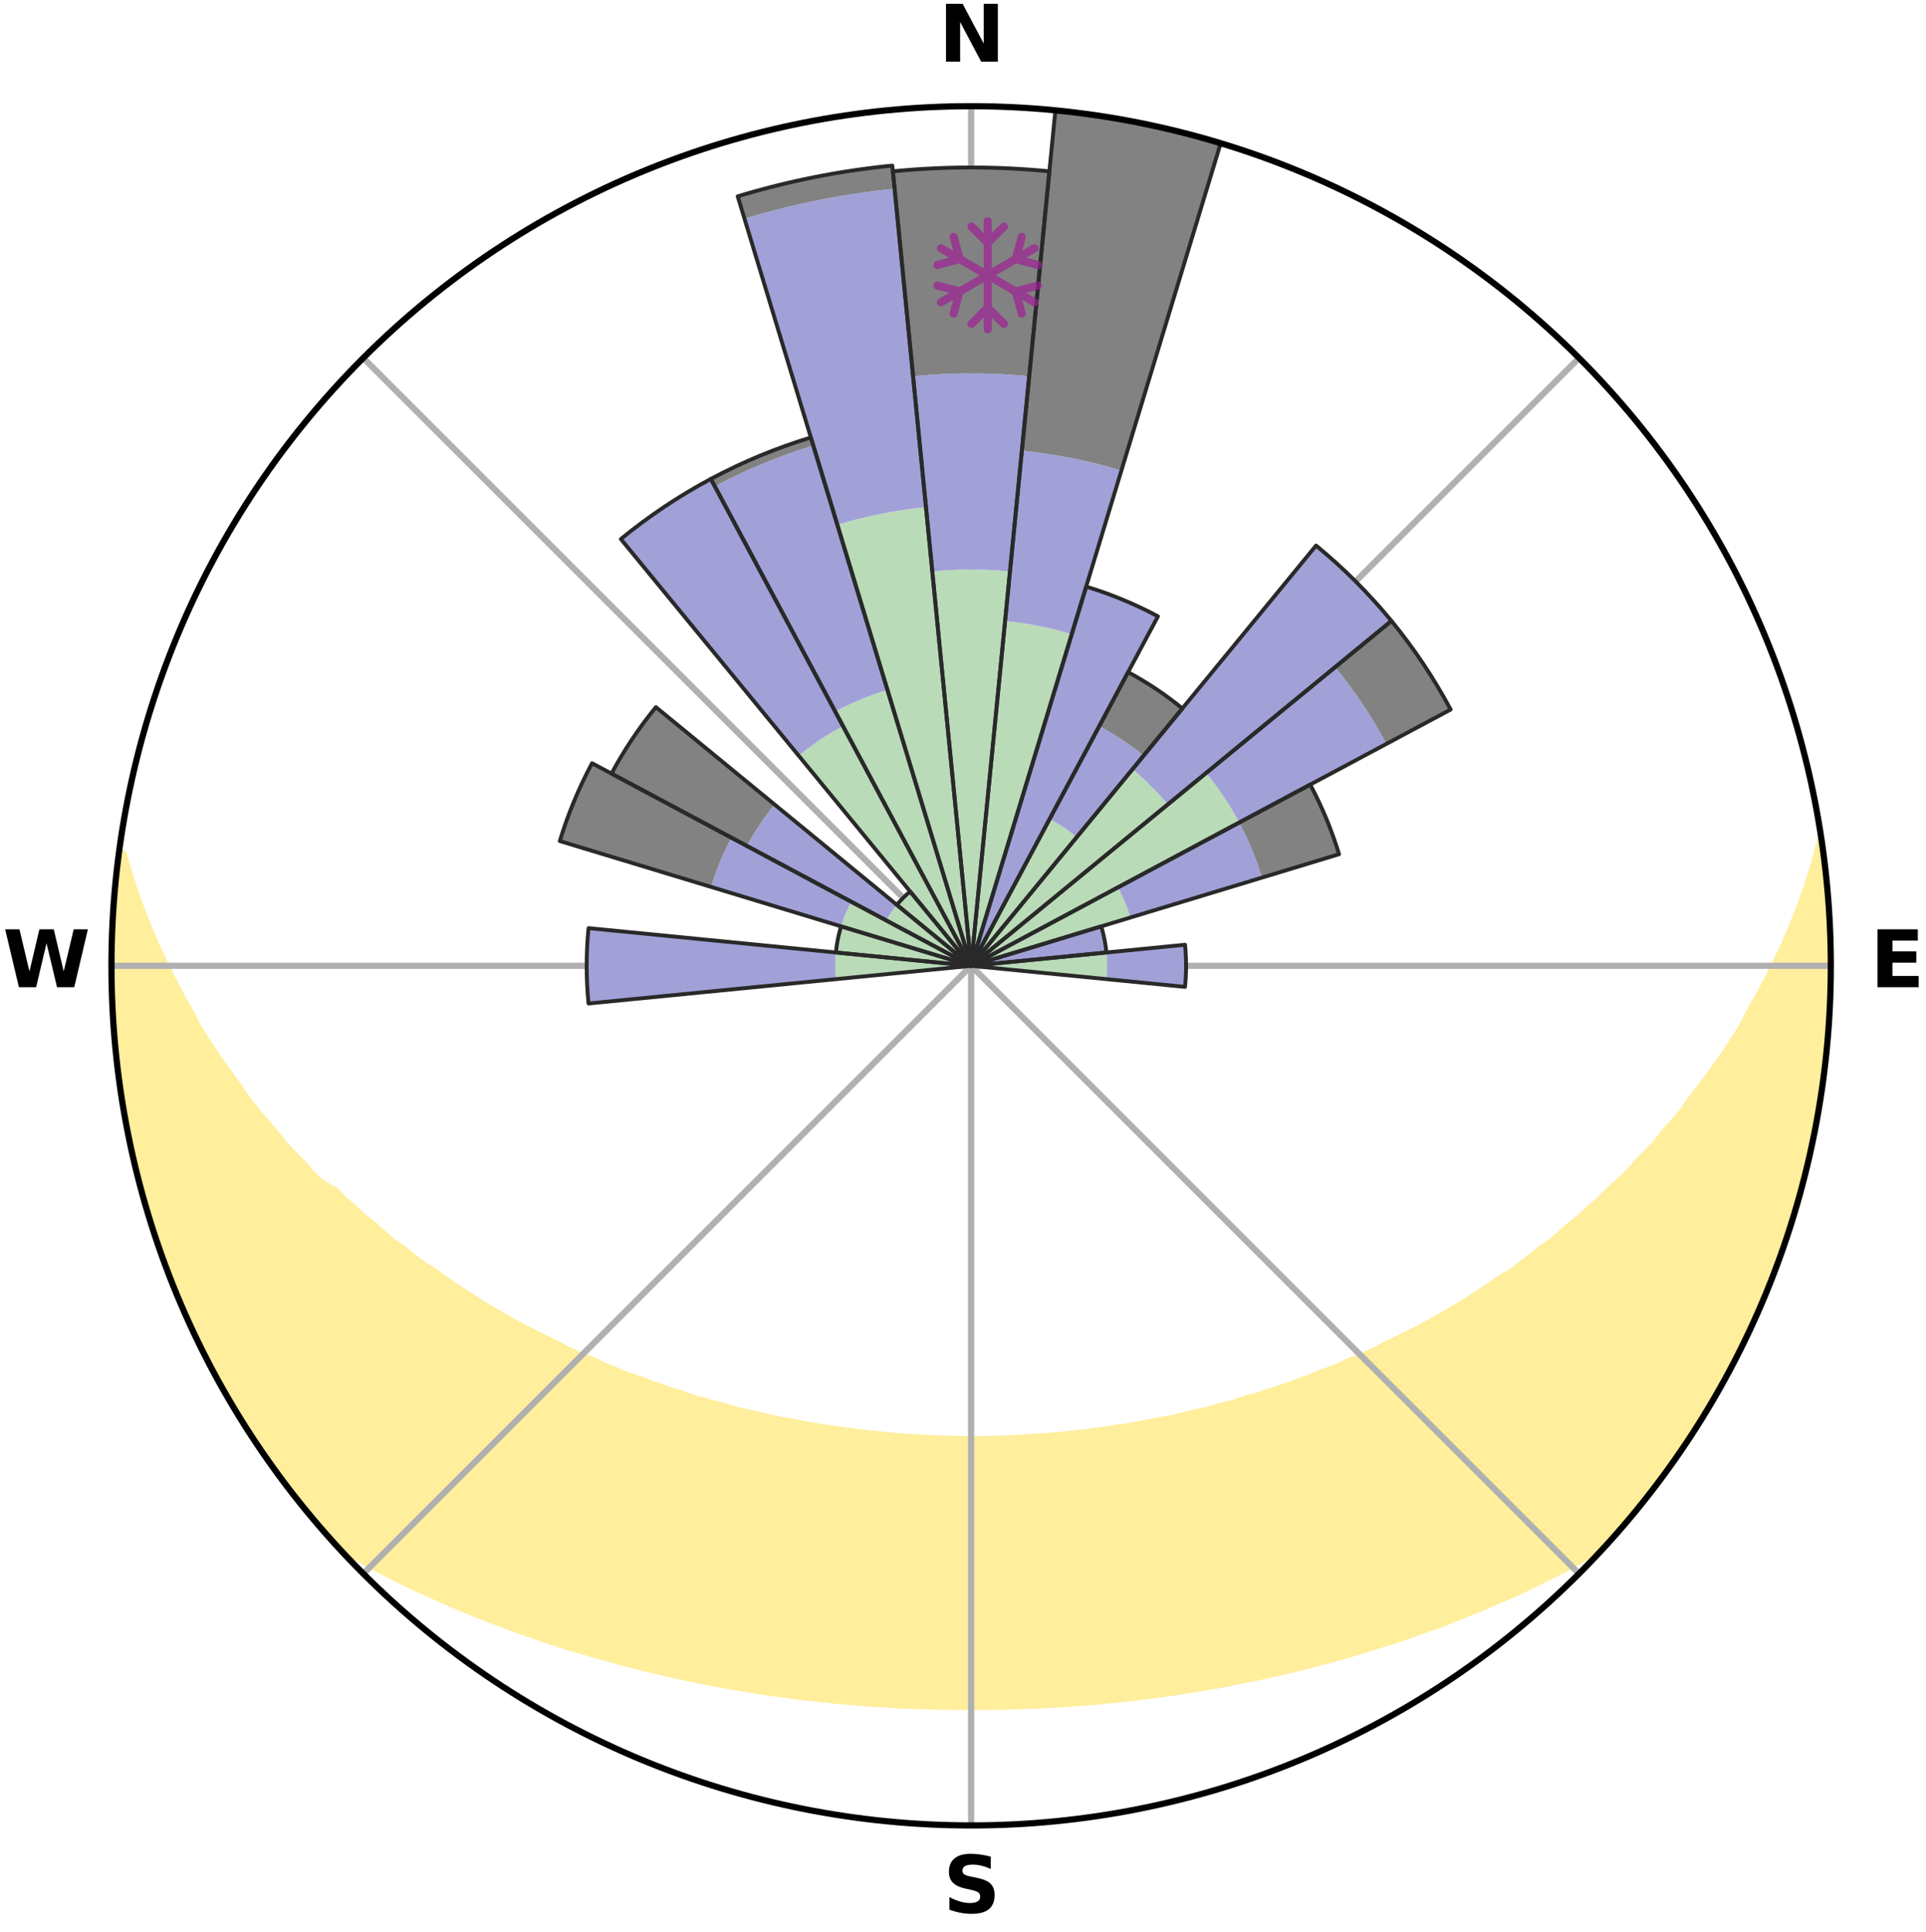<?xml version="1.0" encoding="utf-8" standalone="no"?>
<!DOCTYPE svg PUBLIC "-//W3C//DTD SVG 1.1//EN"
  "http://www.w3.org/Graphics/SVG/1.1/DTD/svg11.dtd">
<svg xmlns:xlink="http://www.w3.org/1999/xlink" width="248.41pt" height="249.158pt" viewBox="0 0 248.41 249.158" xmlns="http://www.w3.org/2000/svg" version="1.1">
 <title>Ski Rose for Eastlink Park</title>
 <defs>
  <style type="text/css">*{stroke-linejoin: round; stroke-linecap: butt}</style>
 </defs>
 <g id="figure_1">
  <g id="patch_1">
   <path d="M 0 249.158 
L 248.41 249.158 
L 248.41 0 
L 0 0 
z
" style="fill: #ffffff"/>
  </g>
  <g id="axes_1">
   <g id="patch_2">
    <path d="M 236.135 124.579 
C 236.135 110.018 233.267 95.599 227.695 82.147 
C 222.122 68.695 213.955 56.471 203.659 46.175 
C 193.363 35.879 181.139 27.711 167.687 22.139 
C 154.235 16.567 139.815 13.699 125.255 13.699 
C 110.694 13.699 96.275 16.567 82.823 22.139 
C 69.371 27.711 57.147 35.879 46.851 46.175 
C 36.555 56.471 28.387 68.695 22.815 82.147 
C 17.243 95.599 14.375 110.018 14.375 124.579 
C 14.375 139.14 17.243 153.559 22.815 167.011 
C 28.387 180.463 36.555 192.687 46.851 202.983 
C 57.147 213.279 69.371 221.447 82.823 227.019 
C 96.275 232.591 110.694 235.459 125.255 235.459 
C 139.815 235.459 154.235 232.591 167.687 227.019 
C 181.139 221.447 193.363 213.279 203.659 202.983 
C 213.955 192.687 222.122 180.463 227.695 167.011 
C 233.267 153.559 236.135 139.14 236.135 124.579 
M 125.255 124.579 
C 125.255 124.579 125.255 124.579 125.255 124.579 
C 125.255 124.579 125.255 124.579 125.255 124.579 
C 125.255 124.579 125.255 124.579 125.255 124.579 
C 125.255 124.579 125.255 124.579 125.255 124.579 
C 125.255 124.579 125.255 124.579 125.255 124.579 
C 125.255 124.579 125.255 124.579 125.255 124.579 
C 125.255 124.579 125.255 124.579 125.255 124.579 
C 125.255 124.579 125.255 124.579 125.255 124.579 
C 125.255 124.579 125.255 124.579 125.255 124.579 
C 125.255 124.579 125.255 124.579 125.255 124.579 
C 125.255 124.579 125.255 124.579 125.255 124.579 
C 125.255 124.579 125.255 124.579 125.255 124.579 
C 125.255 124.579 125.255 124.579 125.255 124.579 
C 125.255 124.579 125.255 124.579 125.255 124.579 
C 125.255 124.579 125.255 124.579 125.255 124.579 
C 125.255 124.579 125.255 124.579 125.255 124.579 
z
" style="fill: #ffffff"/>
   </g>
   <g id="PolyCollection_1">
    <defs>
     <path id="ma4ee1d325b" d="M 234.884 -140.963 
L 234.884 -140.963 
L 234.387 -138.947 
L 233.824 -136.949 
L 233.198 -134.973 
L 232.518 -133.021 
L 231.789 -131.095 
L 231.015 -129.197 
L 230.202 -127.327 
L 229.35 -125.487 
L 228.463 -123.678 
L 227.542 -121.901 
L 226.59 -120.155 
L 225.607 -118.441 
L 224.772 -116.747 
L 223.733 -115.097 
L 222.666 -113.48 
L 221.575 -111.898 
L 220.46 -110.351 
L 219.323 -108.837 
L 218.164 -107.359 
L 217.158 -105.881 
L 215.959 -104.47 
L 214.743 -103.095 
L 213.678 -101.711 
L 212.429 -100.404 
L 211.164 -99.131 
L 210.051 -97.843 
L 208.76 -96.639 
L 207.458 -95.469 
L 206.304 -94.276 
L 204.982 -93.174 
L 203.805 -92.042 
L 202.466 -91.007 
L 201.271 -89.937 
L 200.066 -88.896 
L 198.708 -87.957 
L 197.489 -86.976 
L 196.264 -86.024 
L 195.032 -85.101 
L 193.661 -84.285 
L 192.422 -83.419 
L 191.179 -82.581 
L 189.933 -81.77 
L 188.684 -80.985 
L 187.434 -80.227 
L 186.182 -79.495 
L 184.93 -78.788 
L 183.679 -78.107 
L 182.427 -77.45 
L 181.177 -76.817 
L 179.929 -76.207 
L 178.684 -75.621 
L 177.535 -74.967 
L 176.292 -74.425 
L 175.053 -73.904 
L 173.818 -73.404 
L 172.67 -72.835 
L 171.441 -72.375 
L 170.217 -71.935 
L 169.072 -71.425 
L 167.856 -71.021 
L 166.714 -70.549 
L 165.508 -70.181 
L 164.369 -69.744 
L 163.173 -69.408 
L 162.038 -69.005 
L 160.853 -68.701 
L 159.724 -68.33 
L 158.597 -67.976 
L 157.427 -67.714 
L 156.306 -67.39 
L 155.187 -67.08 
L 154.034 -66.857 
L 152.921 -66.576 
L 151.811 -66.308 
L 150.702 -66.054 
L 149.57 -65.877 
L 148.469 -65.647 
L 147.37 -65.43 
L 146.273 -65.226 
L 145.178 -65.034 
L 144.07 -64.906 
L 142.981 -64.735 
L 141.895 -64.576 
L 140.811 -64.428 
L 139.729 -64.291 
L 138.648 -64.164 
L 137.57 -64.049 
L 136.493 -63.944 
L 135.418 -63.848 
L 134.34 -63.789 
L 133.268 -63.711 
L 132.198 -63.643 
L 131.128 -63.585 
L 130.059 -63.536 
L 128.991 -63.496 
L 127.923 -63.466 
L 126.856 -63.446 
L 125.788 -63.435 
L 124.721 -63.435 
L 123.654 -63.449 
L 122.587 -63.472 
L 121.519 -63.504 
L 120.451 -63.546 
L 119.383 -63.597 
L 118.314 -63.658 
L 117.241 -63.707 
L 116.169 -63.785 
L 115.096 -63.872 
L 114.021 -63.969 
L 112.946 -64.077 
L 111.868 -64.195 
L 110.789 -64.323 
L 109.708 -64.463 
L 108.625 -64.613 
L 107.54 -64.774 
L 106.437 -64.896 
L 105.346 -65.078 
L 104.253 -65.272 
L 103.158 -65.478 
L 102.06 -65.697 
L 100.935 -65.865 
L 99.831 -66.108 
L 98.724 -66.363 
L 97.616 -66.633 
L 96.47 -66.845 
L 95.355 -67.141 
L 94.237 -67.452 
L 93.118 -67.777 
L 91.951 -68.041 
L 90.826 -68.396 
L 89.648 -68.687 
L 88.517 -69.074 
L 87.385 -69.478 
L 86.192 -69.815 
L 85.055 -70.253 
L 83.852 -70.622 
L 82.712 -71.095 
L 81.5 -71.5 
L 80.281 -71.922 
L 79.136 -72.451 
L 77.91 -72.912 
L 76.765 -73.481 
L 75.533 -73.981 
L 74.297 -74.503 
L 73.057 -75.045 
L 71.911 -75.698 
L 70.668 -76.285 
L 69.423 -76.895 
L 68.177 -77.527 
L 66.929 -78.184 
L 65.68 -78.866 
L 64.431 -79.572 
L 63.183 -80.303 
L 61.935 -81.061 
L 60.69 -81.845 
L 59.447 -82.655 
L 58.207 -83.492 
L 56.971 -84.357 
L 55.74 -85.249 
L 54.375 -86.095 
L 53.153 -87.045 
L 51.937 -88.024 
L 50.583 -88.962 
L 49.381 -90.001 
L 48.188 -91.07 
L 46.853 -92.104 
L 45.679 -93.233 
L 44.36 -94.334 
L 43.209 -95.525 
L 41.423 -96.529 
L 40.132 -97.74 
L 39.019 -99.035 
L 37.757 -100.314 
L 36.508 -101.628 
L 35.444 -103.017 
L 34.23 -104.399 
L 33.032 -105.816 
L 31.854 -107.268 
L 30.871 -108.785 
L 29.735 -110.304 
L 28.623 -111.857 
L 27.534 -113.445 
L 26.47 -115.067 
L 25.433 -116.723 
L 24.601 -118.423 
L 23.62 -120.142 
L 22.671 -121.893 
L 21.753 -123.676 
L 20.87 -125.49 
L 20.023 -127.335 
L 19.213 -129.209 
L 18.446 -131.112 
L 17.723 -133.042 
L 17.05 -134.998 
L 16.434 -136.978 
L 15.883 -138.978 
L 15.427 -139.038 
L 15.427 -139.038 
L 15.228 -137.115 
L 14.893 -135.206 
L 14.761 -133.275 
L 14.644 -131.344 
L 14.577 -129.411 
L 14.527 -127.479 
L 14.527 -125.545 
L 14.39 -123.612 
L 14.455 -121.678 
L 14.537 -119.745 
L 14.666 -117.815 
L 14.814 -115.887 
L 14.994 -113.962 
L 15.219 -112.042 
L 15.464 -110.125 
L 15.601 -108.191 
L 15.918 -106.282 
L 16.26 -104.378 
L 16.638 -102.481 
L 17.044 -100.589 
L 17.483 -98.705 
L 17.952 -96.829 
L 18.452 -94.96 
L 18.983 -93.1 
L 19.546 -91.249 
L 20.138 -89.407 
L 20.759 -87.575 
L 21.417 -85.756 
L 22.1 -83.945 
L 22.819 -82.149 
L 23.693 -80.419 
L 24.466 -78.647 
L 25.277 -76.892 
L 26.112 -75.148 
L 26.979 -73.42 
L 27.878 -71.708 
L 28.81 -70.013 
L 29.775 -68.337 
L 30.771 -66.68 
L 31.801 -65.043 
L 32.866 -63.428 
L 33.965 -61.837 
L 34.997 -60.199 
L 36.19 -58.675 
L 37.306 -57.094 
L 38.482 -55.557 
L 39.699 -54.052 
L 40.946 -52.573 
L 42.212 -51.109 
L 43.591 -49.748 
L 45.325 -48.728 
L 47.074 -47.751 
L 48.835 -46.814 
L 50.606 -45.916 
L 52.344 -45.011 
L 54.127 -44.184 
L 55.912 -43.389 
L 57.662 -42.582 
L 59.449 -41.85 
L 61.201 -41.103 
L 62.986 -40.428 
L 64.738 -39.738 
L 66.49 -39.075 
L 68.268 -38.481 
L 70.016 -37.871 
L 71.761 -37.286 
L 73.505 -36.726 
L 75.269 -36.229 
L 77.006 -35.716 
L 78.741 -35.227 
L 80.472 -34.759 
L 82.201 -34.315 
L 83.926 -33.891 
L 85.648 -33.489 
L 87.366 -33.106 
L 89.068 -32.713 
L 90.78 -32.373 
L 92.489 -32.05 
L 94.194 -31.747 
L 95.895 -31.462 
L 97.586 -31.17 
L 99.281 -30.922 
L 100.974 -30.69 
L 102.658 -30.455 
L 104.345 -30.259 
L 106.028 -30.078 
L 107.707 -29.897 
L 109.386 -29.75 
L 111.063 -29.618 
L 112.736 -29.489 
L 114.409 -29.389 
L 116.08 -29.294 
L 117.75 -29.224 
L 119.419 -29.163 
L 121.087 -29.125 
L 122.755 -29.098 
L 124.422 -29.088 
L 126.088 -29.088 
L 127.755 -29.099 
L 129.423 -29.124 
L 131.09 -29.168 
L 132.76 -29.222 
L 134.43 -29.292 
L 136.101 -29.386 
L 137.774 -29.485 
L 139.448 -29.614 
L 141.124 -29.746 
L 142.801 -29.91 
L 144.482 -30.073 
L 146.166 -30.254 
L 147.848 -30.471 
L 149.538 -30.684 
L 151.23 -30.916 
L 152.918 -31.189 
L 154.617 -31.454 
L 156.318 -31.74 
L 158.024 -32.042 
L 159.722 -32.394 
L 161.433 -32.737 
L 163.148 -33.097 
L 164.866 -33.48 
L 166.588 -33.881 
L 168.313 -34.305 
L 170.042 -34.749 
L 171.774 -35.217 
L 173.509 -35.705 
L 175.247 -36.219 
L 176.988 -36.754 
L 178.73 -37.315 
L 180.501 -37.86 
L 182.25 -38.469 
L 183.999 -39.106 
L 185.779 -39.727 
L 187.532 -40.416 
L 189.284 -41.135 
L 191.07 -41.838 
L 192.822 -42.613 
L 194.608 -43.377 
L 196.394 -44.171 
L 198.136 -45.043 
L 199.914 -45.905 
L 201.685 -46.803 
L 203.447 -47.74 
L 205.155 -48.757 
L 206.888 -49.776 
L 208.291 -51.115 
L 209.558 -52.578 
L 210.808 -54.055 
L 212.01 -55.571 
L 213.22 -57.081 
L 214.383 -58.628 
L 215.484 -60.219 
L 216.614 -61.79 
L 217.673 -63.409 
L 218.724 -65.032 
L 219.729 -66.685 
L 220.766 -68.319 
L 221.715 -70.004 
L 222.678 -71.682 
L 223.506 -73.433 
L 224.409 -75.143 
L 225.268 -76.875 
L 226.086 -78.628 
L 226.87 -80.395 
L 227.611 -82.182 
L 228.308 -83.985 
L 229.096 -85.755 
L 229.734 -87.581 
L 230.308 -89.429 
L 230.978 -91.245 
L 231.506 -93.106 
L 232.1 -94.948 
L 232.557 -96.829 
L 232.978 -98.717 
L 233.46 -100.591 
L 233.902 -102.475 
L 234.215 -104.385 
L 234.582 -106.284 
L 234.823 -108.204 
L 235.179 -110.107 
L 235.285 -112.043 
L 235.573 -113.957 
L 235.757 -115.882 
L 235.904 -117.811 
L 235.934 -119.747 
L 236.083 -121.677 
L 236.125 -123.612 
L 236.052 -125.546 
L 236.025 -127.48 
L 235.963 -129.413 
L 235.789 -131.34 
L 235.733 -133.274 
L 235.572 -135.201 
L 235.378 -137.126 
L 235.072 -139.037 
L 234.884 -140.963 
z
" style="stroke: #ffee9c"/>
    </defs>
    <g clip-path="url(#p662ee9b2a3)">
     <use xlink:href="#ma4ee1d325b" x="0" y="249.158" style="fill: #ffee9c; stroke: #ffee9c"/>
    </g>
   </g>
   <g id="matplotlib.axis_1">
    <g id="xtick_1">
     <g id="line2d_1">
      <path d="M 125.255 124.579 
L 125.255 13.699 
" clip-path="url(#p662ee9b2a3)" style="fill: none; stroke: #b0b0b0; stroke-width: 0.8; stroke-linecap: square"/>
     </g>
     <g id="text_1">
      <!-- N -->
      <g transform="translate(121.07 7.958) scale(0.1 -0.1)">
       <defs>
        <path id="DejaVuSans-Bold-4e" d="M 588 4666 
L 1931 4666 
L 3628 1466 
L 3628 4666 
L 4769 4666 
L 4769 0 
L 3425 0 
L 1728 3200 
L 1728 0 
L 588 0 
L 588 4666 
z
" transform="scale(0.016)"/>
       </defs>
       <use xlink:href="#DejaVuSans-Bold-4e"/>
      </g>
     </g>
    </g>
    <g id="xtick_2">
     <g id="line2d_2">
      <path d="M 125.255 124.579 
L 203.659 46.175 
" clip-path="url(#p662ee9b2a3)" style="fill: none; stroke: #b0b0b0; stroke-width: 0.8; stroke-linecap: square"/>
     </g>
    </g>
    <g id="xtick_3">
     <g id="line2d_3">
      <path d="M 125.255 124.579 
L 236.135 124.579 
" clip-path="url(#p662ee9b2a3)" style="fill: none; stroke: #b0b0b0; stroke-width: 0.8; stroke-linecap: square"/>
     </g>
     <g id="text_2">
      <!-- E -->
      <g transform="translate(241.219 127.338) scale(0.1 -0.1)">
       <defs>
        <path id="DejaVuSans-Bold-45" d="M 588 4666 
L 3834 4666 
L 3834 3756 
L 1791 3756 
L 1791 2888 
L 3713 2888 
L 3713 1978 
L 1791 1978 
L 1791 909 
L 3903 909 
L 3903 0 
L 588 0 
L 588 4666 
z
" transform="scale(0.016)"/>
       </defs>
       <use xlink:href="#DejaVuSans-Bold-45"/>
      </g>
     </g>
    </g>
    <g id="xtick_4">
     <g id="line2d_4">
      <path d="M 125.255 124.579 
L 203.659 202.983 
" clip-path="url(#p662ee9b2a3)" style="fill: none; stroke: #b0b0b0; stroke-width: 0.8; stroke-linecap: square"/>
     </g>
    </g>
    <g id="xtick_5">
     <g id="line2d_5">
      <path d="M 125.255 124.579 
L 125.255 235.459 
" clip-path="url(#p662ee9b2a3)" style="fill: none; stroke: #b0b0b0; stroke-width: 0.8; stroke-linecap: square"/>
     </g>
     <g id="text_3">
      <!-- S -->
      <g transform="translate(121.654 246.718) scale(0.1 -0.1)">
       <defs>
        <path id="DejaVuSans-Bold-53" d="M 3834 4519 
L 3834 3531 
Q 3450 3703 3084 3790 
Q 2719 3878 2394 3878 
Q 1963 3878 1756 3759 
Q 1550 3641 1550 3391 
Q 1550 3203 1689 3098 
Q 1828 2994 2194 2919 
L 2706 2816 
Q 3484 2659 3812 2340 
Q 4141 2022 4141 1434 
Q 4141 663 3683 286 
Q 3225 -91 2284 -91 
Q 1841 -91 1394 -6 
Q 947 78 500 244 
L 500 1259 
Q 947 1022 1364 901 
Q 1781 781 2169 781 
Q 2563 781 2772 912 
Q 2981 1044 2981 1288 
Q 2981 1506 2839 1625 
Q 2697 1744 2272 1838 
L 1806 1941 
Q 1106 2091 782 2419 
Q 459 2747 459 3303 
Q 459 4000 909 4375 
Q 1359 4750 2203 4750 
Q 2588 4750 2994 4692 
Q 3400 4634 3834 4519 
z
" transform="scale(0.016)"/>
       </defs>
       <use xlink:href="#DejaVuSans-Bold-53"/>
      </g>
     </g>
    </g>
    <g id="xtick_6">
     <g id="line2d_6">
      <path d="M 125.255 124.579 
L 46.851 202.983 
" clip-path="url(#p662ee9b2a3)" style="fill: none; stroke: #b0b0b0; stroke-width: 0.8; stroke-linecap: square"/>
     </g>
    </g>
    <g id="xtick_7">
     <g id="line2d_7">
      <path d="M 125.255 124.579 
L 14.375 124.579 
" clip-path="url(#p662ee9b2a3)" style="fill: none; stroke: #b0b0b0; stroke-width: 0.8; stroke-linecap: square"/>
     </g>
     <g id="text_4">
      <!-- W -->
      <g transform="translate(0.36 127.338) scale(0.1 -0.1)">
       <defs>
        <path id="DejaVuSans-Bold-57" d="M 191 4666 
L 1344 4666 
L 2150 1275 
L 2950 4666 
L 4109 4666 
L 4909 1275 
L 5716 4666 
L 6859 4666 
L 5759 0 
L 4372 0 
L 3525 3547 
L 2688 0 
L 1300 0 
L 191 4666 
z
" transform="scale(0.016)"/>
       </defs>
       <use xlink:href="#DejaVuSans-Bold-57"/>
      </g>
     </g>
    </g>
    <g id="xtick_8">
     <g id="line2d_8">
      <path d="M 125.255 124.579 
L 46.851 46.175 
" clip-path="url(#p662ee9b2a3)" style="fill: none; stroke: #b0b0b0; stroke-width: 0.8; stroke-linecap: square"/>
     </g>
    </g>
   </g>
   <g id="matplotlib.axis_2"/>
   <g id="patch_3">
    <path d="M 125.255 124.579 
C 125.255 124.579 125.255 124.579 125.255 124.579 
C 125.255 124.579 125.255 124.579 125.255 124.579 
L 125.255 124.579 
C 125.255 124.579 125.255 124.579 125.255 124.579 
C 125.255 124.579 125.255 124.579 125.255 124.579 
z
" clip-path="url(#p662ee9b2a3)" style="fill: #d9d9d9"/>
   </g>
   <g id="patch_4">
    <path d="M 125.255 124.579 
C 125.255 124.579 125.255 124.579 125.255 124.579 
C 125.255 124.579 125.255 124.579 125.255 124.579 
L 125.255 124.579 
C 125.255 124.579 125.255 124.579 125.255 124.579 
C 125.255 124.579 125.255 124.579 125.255 124.579 
z
" clip-path="url(#p662ee9b2a3)" style="fill: #d9d9d9"/>
   </g>
   <g id="patch_5">
    <path d="M 125.255 124.579 
C 125.255 124.579 125.255 124.579 125.255 124.579 
C 125.255 124.579 125.255 124.579 125.255 124.579 
L 125.255 124.579 
C 125.255 124.579 125.255 124.579 125.255 124.579 
C 125.255 124.579 125.255 124.579 125.255 124.579 
z
" clip-path="url(#p662ee9b2a3)" style="fill: #d9d9d9"/>
   </g>
   <g id="patch_6">
    <path d="M 125.255 124.579 
C 125.255 124.579 125.255 124.579 125.255 124.579 
C 125.255 124.579 125.255 124.579 125.255 124.579 
L 125.255 124.579 
C 125.255 124.579 125.255 124.579 125.255 124.579 
C 125.255 124.579 125.255 124.579 125.255 124.579 
z
" clip-path="url(#p662ee9b2a3)" style="fill: #d9d9d9"/>
   </g>
   <g id="patch_7">
    <path d="M 125.255 124.579 
C 125.255 124.579 125.255 124.579 125.255 124.579 
C 125.255 124.579 125.255 124.579 125.255 124.579 
L 125.255 124.579 
C 125.255 124.579 125.255 124.579 125.255 124.579 
C 125.255 124.579 125.255 124.579 125.255 124.579 
z
" clip-path="url(#p662ee9b2a3)" style="fill: #d9d9d9"/>
   </g>
   <g id="patch_8">
    <path d="M 125.255 124.579 
C 125.255 124.579 125.255 124.579 125.255 124.579 
C 125.255 124.579 125.255 124.579 125.255 124.579 
L 125.255 124.579 
C 125.255 124.579 125.255 124.579 125.255 124.579 
C 125.255 124.579 125.255 124.579 125.255 124.579 
z
" clip-path="url(#p662ee9b2a3)" style="fill: #d9d9d9"/>
   </g>
   <g id="patch_9">
    <path d="M 125.255 124.579 
C 125.255 124.579 125.255 124.579 125.255 124.579 
C 125.255 124.579 125.255 124.579 125.255 124.579 
L 125.255 124.579 
C 125.255 124.579 125.255 124.579 125.255 124.579 
C 125.255 124.579 125.255 124.579 125.255 124.579 
z
" clip-path="url(#p662ee9b2a3)" style="fill: #d9d9d9"/>
   </g>
   <g id="patch_10">
    <path d="M 125.255 124.579 
C 125.255 124.579 125.255 124.579 125.255 124.579 
C 125.255 124.579 125.255 124.579 125.255 124.579 
L 125.255 124.579 
C 125.255 124.579 125.255 124.579 125.255 124.579 
C 125.255 124.579 125.255 124.579 125.255 124.579 
z
" clip-path="url(#p662ee9b2a3)" style="fill: #d9d9d9"/>
   </g>
   <g id="patch_11">
    <path d="M 125.255 124.579 
C 125.255 124.579 125.255 124.579 125.255 124.579 
C 125.255 124.579 125.255 124.579 125.255 124.579 
L 125.255 124.579 
C 125.255 124.579 125.255 124.579 125.255 124.579 
C 125.255 124.579 125.255 124.579 125.255 124.579 
z
" clip-path="url(#p662ee9b2a3)" style="fill: #d9d9d9"/>
   </g>
   <g id="patch_12">
    <path d="M 125.255 124.579 
C 125.255 124.579 125.255 124.579 125.255 124.579 
C 125.255 124.579 125.255 124.579 125.255 124.579 
L 125.255 124.579 
C 125.255 124.579 125.255 124.579 125.255 124.579 
C 125.255 124.579 125.255 124.579 125.255 124.579 
z
" clip-path="url(#p662ee9b2a3)" style="fill: #d9d9d9"/>
   </g>
   <g id="patch_13">
    <path d="M 125.255 124.579 
C 125.255 124.579 125.255 124.579 125.255 124.579 
C 125.255 124.579 125.255 124.579 125.255 124.579 
L 125.255 124.579 
C 125.255 124.579 125.255 124.579 125.255 124.579 
C 125.255 124.579 125.255 124.579 125.255 124.579 
z
" clip-path="url(#p662ee9b2a3)" style="fill: #d9d9d9"/>
   </g>
   <g id="patch_14">
    <path d="M 125.255 124.579 
C 125.255 124.579 125.255 124.579 125.255 124.579 
C 125.255 124.579 125.255 124.579 125.255 124.579 
L 125.255 124.579 
C 125.255 124.579 125.255 124.579 125.255 124.579 
C 125.255 124.579 125.255 124.579 125.255 124.579 
z
" clip-path="url(#p662ee9b2a3)" style="fill: #d9d9d9"/>
   </g>
   <g id="patch_15">
    <path d="M 125.255 124.579 
C 125.255 124.579 125.255 124.579 125.255 124.579 
C 125.255 124.579 125.255 124.579 125.255 124.579 
L 125.255 124.579 
C 125.255 124.579 125.255 124.579 125.255 124.579 
C 125.255 124.579 125.255 124.579 125.255 124.579 
z
" clip-path="url(#p662ee9b2a3)" style="fill: #d9d9d9"/>
   </g>
   <g id="patch_16">
    <path d="M 125.255 124.579 
C 125.255 124.579 125.255 124.579 125.255 124.579 
C 125.255 124.579 125.255 124.579 125.255 124.579 
L 125.255 124.579 
C 125.255 124.579 125.255 124.579 125.255 124.579 
C 125.255 124.579 125.255 124.579 125.255 124.579 
z
" clip-path="url(#p662ee9b2a3)" style="fill: #d9d9d9"/>
   </g>
   <g id="patch_17">
    <path d="M 125.255 124.579 
C 125.255 124.579 125.255 124.579 125.255 124.579 
C 125.255 124.579 125.255 124.579 125.255 124.579 
L 125.255 124.579 
C 125.255 124.579 125.255 124.579 125.255 124.579 
C 125.255 124.579 125.255 124.579 125.255 124.579 
z
" clip-path="url(#p662ee9b2a3)" style="fill: #d9d9d9"/>
   </g>
   <g id="patch_18">
    <path d="M 125.255 124.579 
C 125.255 124.579 125.255 124.579 125.255 124.579 
C 125.255 124.579 125.255 124.579 125.255 124.579 
L 125.255 124.579 
C 125.255 124.579 125.255 124.579 125.255 124.579 
C 125.255 124.579 125.255 124.579 125.255 124.579 
z
" clip-path="url(#p662ee9b2a3)" style="fill: #d9d9d9"/>
   </g>
   <g id="patch_19">
    <path d="M 125.255 124.579 
C 125.255 124.579 125.255 124.579 125.255 124.579 
C 125.255 124.579 125.255 124.579 125.255 124.579 
L 125.255 124.579 
C 125.255 124.579 125.255 124.579 125.255 124.579 
C 125.255 124.579 125.255 124.579 125.255 124.579 
z
" clip-path="url(#p662ee9b2a3)" style="fill: #d9d9d9"/>
   </g>
   <g id="patch_20">
    <path d="M 125.255 124.579 
C 125.255 124.579 125.255 124.579 125.255 124.579 
C 125.255 124.579 125.255 124.579 125.255 124.579 
L 125.255 124.579 
C 125.255 124.579 125.255 124.579 125.255 124.579 
C 125.255 124.579 125.255 124.579 125.255 124.579 
z
" clip-path="url(#p662ee9b2a3)" style="fill: #d9d9d9"/>
   </g>
   <g id="patch_21">
    <path d="M 125.255 124.579 
C 125.255 124.579 125.255 124.579 125.255 124.579 
C 125.255 124.579 125.255 124.579 125.255 124.579 
L 125.255 124.579 
C 125.255 124.579 125.255 124.579 125.255 124.579 
C 125.255 124.579 125.255 124.579 125.255 124.579 
z
" clip-path="url(#p662ee9b2a3)" style="fill: #d9d9d9"/>
   </g>
   <g id="patch_22">
    <path d="M 125.255 124.579 
C 125.255 124.579 125.255 124.579 125.255 124.579 
C 125.255 124.579 125.255 124.579 125.255 124.579 
L 125.255 124.579 
C 125.255 124.579 125.255 124.579 125.255 124.579 
C 125.255 124.579 125.255 124.579 125.255 124.579 
z
" clip-path="url(#p662ee9b2a3)" style="fill: #d9d9d9"/>
   </g>
   <g id="patch_23">
    <path d="M 125.255 124.579 
C 125.255 124.579 125.255 124.579 125.255 124.579 
C 125.255 124.579 125.255 124.579 125.255 124.579 
L 125.255 124.579 
C 125.255 124.579 125.255 124.579 125.255 124.579 
C 125.255 124.579 125.255 124.579 125.255 124.579 
z
" clip-path="url(#p662ee9b2a3)" style="fill: #d9d9d9"/>
   </g>
   <g id="patch_24">
    <path d="M 125.255 124.579 
C 125.255 124.579 125.255 124.579 125.255 124.579 
C 125.255 124.579 125.255 124.579 125.255 124.579 
L 125.255 124.579 
C 125.255 124.579 125.255 124.579 125.255 124.579 
C 125.255 124.579 125.255 124.579 125.255 124.579 
z
" clip-path="url(#p662ee9b2a3)" style="fill: #d9d9d9"/>
   </g>
   <g id="patch_25">
    <path d="M 125.255 124.579 
C 125.255 124.579 125.255 124.579 125.255 124.579 
C 125.255 124.579 125.255 124.579 125.255 124.579 
L 125.255 124.579 
C 125.255 124.579 125.255 124.579 125.255 124.579 
C 125.255 124.579 125.255 124.579 125.255 124.579 
z
" clip-path="url(#p662ee9b2a3)" style="fill: #d9d9d9"/>
   </g>
   <g id="patch_26">
    <path d="M 125.255 124.579 
C 125.255 124.579 125.255 124.579 125.255 124.579 
C 125.255 124.579 125.255 124.579 125.255 124.579 
L 125.255 124.579 
C 125.255 124.579 125.255 124.579 125.255 124.579 
C 125.255 124.579 125.255 124.579 125.255 124.579 
z
" clip-path="url(#p662ee9b2a3)" style="fill: #d9d9d9"/>
   </g>
   <g id="patch_27">
    <path d="M 125.255 124.579 
C 125.255 124.579 125.255 124.579 125.255 124.579 
C 125.255 124.579 125.255 124.579 125.255 124.579 
L 125.255 124.579 
C 125.255 124.579 125.255 124.579 125.255 124.579 
C 125.255 124.579 125.255 124.579 125.255 124.579 
z
" clip-path="url(#p662ee9b2a3)" style="fill: #d9d9d9"/>
   </g>
   <g id="patch_28">
    <path d="M 125.255 124.579 
C 125.255 124.579 125.255 124.579 125.255 124.579 
C 125.255 124.579 125.255 124.579 125.255 124.579 
L 125.255 124.579 
C 125.255 124.579 125.255 124.579 125.255 124.579 
C 125.255 124.579 125.255 124.579 125.255 124.579 
z
" clip-path="url(#p662ee9b2a3)" style="fill: #d9d9d9"/>
   </g>
   <g id="patch_29">
    <path d="M 125.255 124.579 
C 125.255 124.579 125.255 124.579 125.255 124.579 
C 125.255 124.579 125.255 124.579 125.255 124.579 
L 125.255 124.579 
C 125.255 124.579 125.255 124.579 125.255 124.579 
C 125.255 124.579 125.255 124.579 125.255 124.579 
z
" clip-path="url(#p662ee9b2a3)" style="fill: #d9d9d9"/>
   </g>
   <g id="patch_30">
    <path d="M 125.255 124.579 
C 125.255 124.579 125.255 124.579 125.255 124.579 
C 125.255 124.579 125.255 124.579 125.255 124.579 
L 125.255 124.579 
C 125.255 124.579 125.255 124.579 125.255 124.579 
C 125.255 124.579 125.255 124.579 125.255 124.579 
z
" clip-path="url(#p662ee9b2a3)" style="fill: #d9d9d9"/>
   </g>
   <g id="patch_31">
    <path d="M 125.255 124.579 
C 125.255 124.579 125.255 124.579 125.255 124.579 
C 125.255 124.579 125.255 124.579 125.255 124.579 
L 125.255 124.579 
C 125.255 124.579 125.255 124.579 125.255 124.579 
C 125.255 124.579 125.255 124.579 125.255 124.579 
z
" clip-path="url(#p662ee9b2a3)" style="fill: #d9d9d9"/>
   </g>
   <g id="patch_32">
    <path d="M 125.255 124.579 
C 125.255 124.579 125.255 124.579 125.255 124.579 
C 125.255 124.579 125.255 124.579 125.255 124.579 
L 125.255 124.579 
C 125.255 124.579 125.255 124.579 125.255 124.579 
C 125.255 124.579 125.255 124.579 125.255 124.579 
z
" clip-path="url(#p662ee9b2a3)" style="fill: #d9d9d9"/>
   </g>
   <g id="patch_33">
    <path d="M 125.255 124.579 
C 125.255 124.579 125.255 124.579 125.255 124.579 
C 125.255 124.579 125.255 124.579 125.255 124.579 
L 125.255 124.579 
C 125.255 124.579 125.255 124.579 125.255 124.579 
C 125.255 124.579 125.255 124.579 125.255 124.579 
z
" clip-path="url(#p662ee9b2a3)" style="fill: #d9d9d9"/>
   </g>
   <g id="patch_34">
    <path d="M 125.255 124.579 
C 125.255 124.579 125.255 124.579 125.255 124.579 
C 125.255 124.579 125.255 124.579 125.255 124.579 
L 125.255 124.579 
C 125.255 124.579 125.255 124.579 125.255 124.579 
C 125.255 124.579 125.255 124.579 125.255 124.579 
z
" clip-path="url(#p662ee9b2a3)" style="fill: #d9d9d9"/>
   </g>
   <g id="patch_35">
    <path d="M 125.255 124.579 
C 125.255 124.579 125.255 124.579 125.255 124.579 
C 125.255 124.579 125.255 124.579 125.255 124.579 
L 130.265 73.712 
C 128.6 73.548 126.928 73.466 125.255 73.466 
C 123.582 73.466 121.91 73.548 120.245 73.712 
z
" clip-path="url(#p662ee9b2a3)" style="fill: #badbb8"/>
   </g>
   <g id="patch_36">
    <path d="M 125.255 124.579 
C 125.255 124.579 125.255 124.579 125.255 124.579 
C 125.255 124.579 125.255 124.579 125.255 124.579 
L 138.23 81.807 
C 136.83 81.382 135.41 81.026 133.975 80.741 
C 132.54 80.455 131.092 80.241 129.636 80.097 
z
" clip-path="url(#p662ee9b2a3)" style="fill: #badbb8"/>
   </g>
   <g id="patch_37">
    <path d="M 125.255 124.579 
C 125.255 124.579 125.255 124.579 125.255 124.579 
C 125.255 124.579 125.255 124.579 125.255 124.579 
L 125.255 124.579 
C 125.255 124.579 125.255 124.579 125.255 124.579 
C 125.255 124.579 125.255 124.579 125.255 124.579 
z
" clip-path="url(#p662ee9b2a3)" style="fill: #badbb8"/>
   </g>
   <g id="patch_38">
    <path d="M 125.255 124.579 
C 125.255 124.579 125.255 124.579 125.255 124.579 
C 125.255 124.579 125.255 124.579 125.255 124.579 
L 138.876 107.981 
C 138.333 107.535 137.768 107.116 137.184 106.726 
C 136.6 106.335 135.996 105.974 135.377 105.643 
z
" clip-path="url(#p662ee9b2a3)" style="fill: #badbb8"/>
   </g>
   <g id="patch_39">
    <path d="M 125.255 124.579 
C 125.255 124.579 125.255 124.579 125.255 124.579 
C 125.255 124.579 125.255 124.579 125.255 124.579 
L 150.609 103.772 
C 149.928 102.942 149.206 102.146 148.447 101.387 
C 147.688 100.628 146.892 99.906 146.062 99.225 
z
" clip-path="url(#p662ee9b2a3)" style="fill: #badbb8"/>
   </g>
   <g id="patch_40">
    <path d="M 125.255 124.579 
C 125.255 124.579 125.255 124.579 125.255 124.579 
C 125.255 124.579 125.255 124.579 125.255 124.579 
L 159.828 106.099 
C 159.223 104.968 158.563 103.866 157.85 102.8 
C 157.137 101.733 156.372 100.701 155.558 99.71 
z
" clip-path="url(#p662ee9b2a3)" style="fill: #badbb8"/>
   </g>
   <g id="patch_41">
    <path d="M 125.255 124.579 
C 125.255 124.579 125.255 124.579 125.255 124.579 
C 125.255 124.579 125.255 124.579 125.255 124.579 
L 145.802 118.346 
C 145.598 117.674 145.361 117.011 145.092 116.362 
C 144.823 115.713 144.523 115.077 144.191 114.457 
z
" clip-path="url(#p662ee9b2a3)" style="fill: #badbb8"/>
   </g>
   <g id="patch_42">
    <path d="M 125.255 124.579 
C 125.255 124.579 125.255 124.579 125.255 124.579 
C 125.255 124.579 125.255 124.579 125.255 124.579 
L 125.255 124.579 
C 125.255 124.579 125.255 124.579 125.255 124.579 
C 125.255 124.579 125.255 124.579 125.255 124.579 
z
" clip-path="url(#p662ee9b2a3)" style="fill: #badbb8"/>
   </g>
   <g id="patch_43">
    <path d="M 125.255 124.579 
C 125.255 124.579 125.255 124.579 125.255 124.579 
C 125.255 124.579 125.255 124.579 125.255 124.579 
L 142.702 126.297 
C 142.758 125.726 142.787 125.153 142.787 124.579 
C 142.787 124.005 142.758 123.432 142.702 122.861 
z
" clip-path="url(#p662ee9b2a3)" style="fill: #badbb8"/>
   </g>
   <g id="patch_44">
    <path d="M 125.255 124.579 
C 125.255 124.579 125.255 124.579 125.255 124.579 
C 125.255 124.579 125.255 124.579 125.255 124.579 
L 125.255 124.579 
C 125.255 124.579 125.255 124.579 125.255 124.579 
C 125.255 124.579 125.255 124.579 125.255 124.579 
z
" clip-path="url(#p662ee9b2a3)" style="fill: #badbb8"/>
   </g>
   <g id="patch_45">
    <path d="M 125.255 124.579 
C 125.255 124.579 125.255 124.579 125.255 124.579 
C 125.255 124.579 125.255 124.579 125.255 124.579 
L 125.255 124.579 
C 125.255 124.579 125.255 124.579 125.255 124.579 
C 125.255 124.579 125.255 124.579 125.255 124.579 
z
" clip-path="url(#p662ee9b2a3)" style="fill: #badbb8"/>
   </g>
   <g id="patch_46">
    <path d="M 125.255 124.579 
C 125.255 124.579 125.255 124.579 125.255 124.579 
C 125.255 124.579 125.255 124.579 125.255 124.579 
L 125.255 124.579 
C 125.255 124.579 125.255 124.579 125.255 124.579 
C 125.255 124.579 125.255 124.579 125.255 124.579 
z
" clip-path="url(#p662ee9b2a3)" style="fill: #badbb8"/>
   </g>
   <g id="patch_47">
    <path d="M 125.255 124.579 
C 125.255 124.579 125.255 124.579 125.255 124.579 
C 125.255 124.579 125.255 124.579 125.255 124.579 
L 125.255 124.579 
C 125.255 124.579 125.255 124.579 125.255 124.579 
C 125.255 124.579 125.255 124.579 125.255 124.579 
z
" clip-path="url(#p662ee9b2a3)" style="fill: #badbb8"/>
   </g>
   <g id="patch_48">
    <path d="M 125.255 124.579 
C 125.255 124.579 125.255 124.579 125.255 124.579 
C 125.255 124.579 125.255 124.579 125.255 124.579 
L 125.255 124.579 
C 125.255 124.579 125.255 124.579 125.255 124.579 
C 125.255 124.579 125.255 124.579 125.255 124.579 
z
" clip-path="url(#p662ee9b2a3)" style="fill: #badbb8"/>
   </g>
   <g id="patch_49">
    <path d="M 125.255 124.579 
C 125.255 124.579 125.255 124.579 125.255 124.579 
C 125.255 124.579 125.255 124.579 125.255 124.579 
L 125.255 124.579 
C 125.255 124.579 125.255 124.579 125.255 124.579 
C 125.255 124.579 125.255 124.579 125.255 124.579 
z
" clip-path="url(#p662ee9b2a3)" style="fill: #badbb8"/>
   </g>
   <g id="patch_50">
    <path d="M 125.255 124.579 
C 125.255 124.579 125.255 124.579 125.255 124.579 
C 125.255 124.579 125.255 124.579 125.255 124.579 
L 125.255 124.579 
C 125.255 124.579 125.255 124.579 125.255 124.579 
C 125.255 124.579 125.255 124.579 125.255 124.579 
z
" clip-path="url(#p662ee9b2a3)" style="fill: #badbb8"/>
   </g>
   <g id="patch_51">
    <path d="M 125.255 124.579 
C 125.255 124.579 125.255 124.579 125.255 124.579 
C 125.255 124.579 125.255 124.579 125.255 124.579 
L 125.255 124.579 
C 125.255 124.579 125.255 124.579 125.255 124.579 
C 125.255 124.579 125.255 124.579 125.255 124.579 
z
" clip-path="url(#p662ee9b2a3)" style="fill: #badbb8"/>
   </g>
   <g id="patch_52">
    <path d="M 125.255 124.579 
C 125.255 124.579 125.255 124.579 125.255 124.579 
C 125.255 124.579 125.255 124.579 125.255 124.579 
L 125.255 124.579 
C 125.255 124.579 125.255 124.579 125.255 124.579 
C 125.255 124.579 125.255 124.579 125.255 124.579 
z
" clip-path="url(#p662ee9b2a3)" style="fill: #badbb8"/>
   </g>
   <g id="patch_53">
    <path d="M 125.255 124.579 
C 125.255 124.579 125.255 124.579 125.255 124.579 
C 125.255 124.579 125.255 124.579 125.255 124.579 
L 125.255 124.579 
C 125.255 124.579 125.255 124.579 125.255 124.579 
C 125.255 124.579 125.255 124.579 125.255 124.579 
z
" clip-path="url(#p662ee9b2a3)" style="fill: #badbb8"/>
   </g>
   <g id="patch_54">
    <path d="M 125.255 124.579 
C 125.255 124.579 125.255 124.579 125.255 124.579 
C 125.255 124.579 125.255 124.579 125.255 124.579 
L 125.255 124.579 
C 125.255 124.579 125.255 124.579 125.255 124.579 
C 125.255 124.579 125.255 124.579 125.255 124.579 
z
" clip-path="url(#p662ee9b2a3)" style="fill: #badbb8"/>
   </g>
   <g id="patch_55">
    <path d="M 125.255 124.579 
C 125.255 124.579 125.255 124.579 125.255 124.579 
C 125.255 124.579 125.255 124.579 125.255 124.579 
L 125.255 124.579 
C 125.255 124.579 125.255 124.579 125.255 124.579 
C 125.255 124.579 125.255 124.579 125.255 124.579 
z
" clip-path="url(#p662ee9b2a3)" style="fill: #badbb8"/>
   </g>
   <g id="patch_56">
    <path d="M 125.255 124.579 
C 125.255 124.579 125.255 124.579 125.255 124.579 
C 125.255 124.579 125.255 124.579 125.255 124.579 
L 125.255 124.579 
C 125.255 124.579 125.255 124.579 125.255 124.579 
C 125.255 124.579 125.255 124.579 125.255 124.579 
z
" clip-path="url(#p662ee9b2a3)" style="fill: #badbb8"/>
   </g>
   <g id="patch_57">
    <path d="M 125.255 124.579 
C 125.255 124.579 125.255 124.579 125.255 124.579 
C 125.255 124.579 125.255 124.579 125.255 124.579 
L 125.255 124.579 
C 125.255 124.579 125.255 124.579 125.255 124.579 
C 125.255 124.579 125.255 124.579 125.255 124.579 
z
" clip-path="url(#p662ee9b2a3)" style="fill: #badbb8"/>
   </g>
   <g id="patch_58">
    <path d="M 125.255 124.579 
C 125.255 124.579 125.255 124.579 125.255 124.579 
C 125.255 124.579 125.255 124.579 125.255 124.579 
L 125.255 124.579 
C 125.255 124.579 125.255 124.579 125.255 124.579 
C 125.255 124.579 125.255 124.579 125.255 124.579 
z
" clip-path="url(#p662ee9b2a3)" style="fill: #badbb8"/>
   </g>
   <g id="patch_59">
    <path d="M 125.255 124.579 
C 125.255 124.579 125.255 124.579 125.255 124.579 
C 125.255 124.579 125.255 124.579 125.255 124.579 
L 107.808 122.861 
C 107.751 123.432 107.723 124.005 107.723 124.579 
C 107.723 125.153 107.751 125.726 107.808 126.297 
z
" clip-path="url(#p662ee9b2a3)" style="fill: #badbb8"/>
   </g>
   <g id="patch_60">
    <path d="M 125.255 124.579 
C 125.255 124.579 125.255 124.579 125.255 124.579 
C 125.255 124.579 125.255 124.579 125.255 124.579 
L 108.478 119.49 
C 108.312 120.039 108.172 120.596 108.06 121.159 
C 107.948 121.722 107.864 122.29 107.808 122.861 
z
" clip-path="url(#p662ee9b2a3)" style="fill: #badbb8"/>
   </g>
   <g id="patch_61">
    <path d="M 125.255 124.579 
C 125.255 124.579 125.255 124.579 125.255 124.579 
C 125.255 124.579 125.255 124.579 125.255 124.579 
L 109.793 116.315 
C 109.523 116.821 109.277 117.34 109.058 117.87 
C 108.838 118.4 108.645 118.941 108.478 119.49 
z
" clip-path="url(#p662ee9b2a3)" style="fill: #badbb8"/>
   </g>
   <g id="patch_62">
    <path d="M 125.255 124.579 
C 125.255 124.579 125.255 124.579 125.255 124.579 
C 125.255 124.579 125.255 124.579 125.255 124.579 
L 115.672 116.715 
C 115.415 117.028 115.173 117.354 114.947 117.692 
C 114.722 118.029 114.513 118.377 114.322 118.735 
z
" clip-path="url(#p662ee9b2a3)" style="fill: #badbb8"/>
   </g>
   <g id="patch_63">
    <path d="M 125.255 124.579 
C 125.255 124.579 125.255 124.579 125.255 124.579 
C 125.255 124.579 125.255 124.579 125.255 124.579 
L 117.39 114.996 
C 117.077 115.254 116.776 115.526 116.489 115.813 
C 116.202 116.1 115.929 116.401 115.672 116.715 
z
" clip-path="url(#p662ee9b2a3)" style="fill: #badbb8"/>
   </g>
   <g id="patch_64">
    <path d="M 125.255 124.579 
C 125.255 124.579 125.255 124.579 125.255 124.579 
C 125.255 124.579 125.255 124.579 125.255 124.579 
L 108.726 93.656 
C 107.714 94.197 106.729 94.787 105.775 95.425 
C 104.82 96.063 103.898 96.747 103.011 97.475 
z
" clip-path="url(#p662ee9b2a3)" style="fill: #badbb8"/>
   </g>
   <g id="patch_65">
    <path d="M 125.255 124.579 
C 125.255 124.579 125.255 124.579 125.255 124.579 
C 125.255 124.579 125.255 124.579 125.255 124.579 
L 114.459 88.99 
C 113.294 89.344 112.147 89.754 111.023 90.22 
C 109.898 90.686 108.797 91.206 107.723 91.78 
z
" clip-path="url(#p662ee9b2a3)" style="fill: #badbb8"/>
   </g>
   <g id="patch_66">
    <path d="M 125.255 124.579 
C 125.255 124.579 125.255 124.579 125.255 124.579 
C 125.255 124.579 125.255 124.579 125.255 124.579 
L 119.427 65.413 
C 117.491 65.603 115.565 65.889 113.656 66.269 
C 111.748 66.648 109.859 67.121 107.997 67.686 
z
" clip-path="url(#p662ee9b2a3)" style="fill: #badbb8"/>
   </g>
   <g id="patch_67">
    <path d="M 120.245 73.712 
C 121.91 73.548 123.582 73.466 125.255 73.466 
C 126.928 73.466 128.6 73.548 130.265 73.712 
L 132.745 48.528 
C 130.256 48.283 127.756 48.16 125.255 48.16 
C 122.754 48.16 120.254 48.283 117.764 48.528 
z
" clip-path="url(#p662ee9b2a3)" style="fill: #a1a1d8"/>
   </g>
   <g id="patch_68">
    <path d="M 129.636 80.097 
C 131.092 80.241 132.54 80.455 133.975 80.741 
C 135.41 81.026 136.83 81.382 138.23 81.807 
L 144.634 60.695 
C 142.543 60.061 140.422 59.53 138.279 59.103 
C 136.136 58.677 133.973 58.356 131.798 58.142 
z
" clip-path="url(#p662ee9b2a3)" style="fill: #a1a1d8"/>
   </g>
   <g id="patch_69">
    <path d="M 125.255 124.579 
C 125.255 124.579 125.255 124.579 125.255 124.579 
C 125.255 124.579 125.255 124.579 125.255 124.579 
L 149.349 79.501 
C 147.874 78.713 146.361 77.997 144.815 77.357 
C 143.269 76.716 141.693 76.152 140.092 75.667 
z
" clip-path="url(#p662ee9b2a3)" style="fill: #a1a1d8"/>
   </g>
   <g id="patch_70">
    <path d="M 135.377 105.643 
C 135.996 105.974 136.6 106.335 137.184 106.726 
C 137.768 107.116 138.333 107.535 138.876 107.981 
L 147.499 97.475 
C 146.612 96.747 145.689 96.063 144.735 95.425 
C 143.781 94.787 142.796 94.197 141.784 93.656 
z
" clip-path="url(#p662ee9b2a3)" style="fill: #a1a1d8"/>
   </g>
   <g id="patch_71">
    <path d="M 146.062 99.225 
C 146.892 99.906 147.688 100.628 148.447 101.387 
C 149.206 102.146 149.928 102.942 150.609 103.772 
L 179.463 80.091 
C 178.007 78.317 176.465 76.615 174.842 74.992 
C 173.219 73.369 171.517 71.827 169.743 70.37 
z
" clip-path="url(#p662ee9b2a3)" style="fill: #a1a1d8"/>
   </g>
   <g id="patch_72">
    <path d="M 155.558 99.71 
C 156.372 100.701 157.137 101.733 157.85 102.8 
C 158.563 103.866 159.223 104.968 159.828 106.099 
L 178.815 95.95 
C 177.878 94.197 176.856 92.491 175.751 90.838 
C 174.647 89.186 173.462 87.588 172.201 86.051 
z
" clip-path="url(#p662ee9b2a3)" style="fill: #a1a1d8"/>
   </g>
   <g id="patch_73">
    <path d="M 144.191 114.457 
C 144.523 115.077 144.823 115.713 145.092 116.362 
C 145.361 117.011 145.598 117.674 145.802 118.346 
L 162.769 113.199 
C 162.396 111.971 161.964 110.763 161.473 109.577 
C 160.982 108.392 160.433 107.231 159.828 106.099 
z
" clip-path="url(#p662ee9b2a3)" style="fill: #a1a1d8"/>
   </g>
   <g id="patch_74">
    <path d="M 125.255 124.579 
C 125.255 124.579 125.255 124.579 125.255 124.579 
C 125.255 124.579 125.255 124.579 125.255 124.579 
L 142.702 122.861 
C 142.646 122.29 142.562 121.722 142.45 121.159 
C 142.338 120.596 142.198 120.039 142.032 119.49 
z
" clip-path="url(#p662ee9b2a3)" style="fill: #a1a1d8"/>
   </g>
   <g id="patch_75">
    <path d="M 142.702 122.861 
C 142.758 123.432 142.787 124.005 142.787 124.579 
C 142.787 125.153 142.758 125.726 142.702 126.297 
L 152.841 127.296 
C 152.93 126.393 152.975 125.486 152.975 124.579 
C 152.975 123.672 152.93 122.765 152.841 121.862 
z
" clip-path="url(#p662ee9b2a3)" style="fill: #a1a1d8"/>
   </g>
   <g id="patch_76">
    <path d="M 125.255 124.579 
C 125.255 124.579 125.255 124.579 125.255 124.579 
C 125.255 124.579 125.255 124.579 125.255 124.579 
L 125.255 124.579 
C 125.255 124.579 125.255 124.579 125.255 124.579 
C 125.255 124.579 125.255 124.579 125.255 124.579 
z
" clip-path="url(#p662ee9b2a3)" style="fill: #a1a1d8"/>
   </g>
   <g id="patch_77">
    <path d="M 125.255 124.579 
C 125.255 124.579 125.255 124.579 125.255 124.579 
C 125.255 124.579 125.255 124.579 125.255 124.579 
L 125.255 124.579 
C 125.255 124.579 125.255 124.579 125.255 124.579 
C 125.255 124.579 125.255 124.579 125.255 124.579 
z
" clip-path="url(#p662ee9b2a3)" style="fill: #a1a1d8"/>
   </g>
   <g id="patch_78">
    <path d="M 125.255 124.579 
C 125.255 124.579 125.255 124.579 125.255 124.579 
C 125.255 124.579 125.255 124.579 125.255 124.579 
L 125.255 124.579 
C 125.255 124.579 125.255 124.579 125.255 124.579 
C 125.255 124.579 125.255 124.579 125.255 124.579 
z
" clip-path="url(#p662ee9b2a3)" style="fill: #a1a1d8"/>
   </g>
   <g id="patch_79">
    <path d="M 125.255 124.579 
C 125.255 124.579 125.255 124.579 125.255 124.579 
C 125.255 124.579 125.255 124.579 125.255 124.579 
L 125.255 124.579 
C 125.255 124.579 125.255 124.579 125.255 124.579 
C 125.255 124.579 125.255 124.579 125.255 124.579 
z
" clip-path="url(#p662ee9b2a3)" style="fill: #a1a1d8"/>
   </g>
   <g id="patch_80">
    <path d="M 125.255 124.579 
C 125.255 124.579 125.255 124.579 125.255 124.579 
C 125.255 124.579 125.255 124.579 125.255 124.579 
L 125.255 124.579 
C 125.255 124.579 125.255 124.579 125.255 124.579 
C 125.255 124.579 125.255 124.579 125.255 124.579 
z
" clip-path="url(#p662ee9b2a3)" style="fill: #a1a1d8"/>
   </g>
   <g id="patch_81">
    <path d="M 125.255 124.579 
C 125.255 124.579 125.255 124.579 125.255 124.579 
C 125.255 124.579 125.255 124.579 125.255 124.579 
L 125.255 124.579 
C 125.255 124.579 125.255 124.579 125.255 124.579 
C 125.255 124.579 125.255 124.579 125.255 124.579 
z
" clip-path="url(#p662ee9b2a3)" style="fill: #a1a1d8"/>
   </g>
   <g id="patch_82">
    <path d="M 125.255 124.579 
C 125.255 124.579 125.255 124.579 125.255 124.579 
C 125.255 124.579 125.255 124.579 125.255 124.579 
L 125.255 124.579 
C 125.255 124.579 125.255 124.579 125.255 124.579 
C 125.255 124.579 125.255 124.579 125.255 124.579 
z
" clip-path="url(#p662ee9b2a3)" style="fill: #a1a1d8"/>
   </g>
   <g id="patch_83">
    <path d="M 125.255 124.579 
C 125.255 124.579 125.255 124.579 125.255 124.579 
C 125.255 124.579 125.255 124.579 125.255 124.579 
L 125.255 124.579 
C 125.255 124.579 125.255 124.579 125.255 124.579 
C 125.255 124.579 125.255 124.579 125.255 124.579 
z
" clip-path="url(#p662ee9b2a3)" style="fill: #a1a1d8"/>
   </g>
   <g id="patch_84">
    <path d="M 125.255 124.579 
C 125.255 124.579 125.255 124.579 125.255 124.579 
C 125.255 124.579 125.255 124.579 125.255 124.579 
L 125.255 124.579 
C 125.255 124.579 125.255 124.579 125.255 124.579 
C 125.255 124.579 125.255 124.579 125.255 124.579 
z
" clip-path="url(#p662ee9b2a3)" style="fill: #a1a1d8"/>
   </g>
   <g id="patch_85">
    <path d="M 125.255 124.579 
C 125.255 124.579 125.255 124.579 125.255 124.579 
C 125.255 124.579 125.255 124.579 125.255 124.579 
L 125.255 124.579 
C 125.255 124.579 125.255 124.579 125.255 124.579 
C 125.255 124.579 125.255 124.579 125.255 124.579 
z
" clip-path="url(#p662ee9b2a3)" style="fill: #a1a1d8"/>
   </g>
   <g id="patch_86">
    <path d="M 125.255 124.579 
C 125.255 124.579 125.255 124.579 125.255 124.579 
C 125.255 124.579 125.255 124.579 125.255 124.579 
L 125.255 124.579 
C 125.255 124.579 125.255 124.579 125.255 124.579 
C 125.255 124.579 125.255 124.579 125.255 124.579 
z
" clip-path="url(#p662ee9b2a3)" style="fill: #a1a1d8"/>
   </g>
   <g id="patch_87">
    <path d="M 125.255 124.579 
C 125.255 124.579 125.255 124.579 125.255 124.579 
C 125.255 124.579 125.255 124.579 125.255 124.579 
L 125.255 124.579 
C 125.255 124.579 125.255 124.579 125.255 124.579 
C 125.255 124.579 125.255 124.579 125.255 124.579 
z
" clip-path="url(#p662ee9b2a3)" style="fill: #a1a1d8"/>
   </g>
   <g id="patch_88">
    <path d="M 125.255 124.579 
C 125.255 124.579 125.255 124.579 125.255 124.579 
C 125.255 124.579 125.255 124.579 125.255 124.579 
L 125.255 124.579 
C 125.255 124.579 125.255 124.579 125.255 124.579 
C 125.255 124.579 125.255 124.579 125.255 124.579 
z
" clip-path="url(#p662ee9b2a3)" style="fill: #a1a1d8"/>
   </g>
   <g id="patch_89">
    <path d="M 125.255 124.579 
C 125.255 124.579 125.255 124.579 125.255 124.579 
C 125.255 124.579 125.255 124.579 125.255 124.579 
L 125.255 124.579 
C 125.255 124.579 125.255 124.579 125.255 124.579 
C 125.255 124.579 125.255 124.579 125.255 124.579 
z
" clip-path="url(#p662ee9b2a3)" style="fill: #a1a1d8"/>
   </g>
   <g id="patch_90">
    <path d="M 125.255 124.579 
C 125.255 124.579 125.255 124.579 125.255 124.579 
C 125.255 124.579 125.255 124.579 125.255 124.579 
L 125.255 124.579 
C 125.255 124.579 125.255 124.579 125.255 124.579 
C 125.255 124.579 125.255 124.579 125.255 124.579 
z
" clip-path="url(#p662ee9b2a3)" style="fill: #a1a1d8"/>
   </g>
   <g id="patch_91">
    <path d="M 107.808 126.297 
C 107.751 125.726 107.723 125.153 107.723 124.579 
C 107.723 124.005 107.751 123.432 107.808 122.861 
L 75.907 119.719 
C 75.747 121.334 75.668 122.956 75.668 124.579 
C 75.668 126.202 75.747 127.824 75.907 129.439 
z
" clip-path="url(#p662ee9b2a3)" style="fill: #a1a1d8"/>
   </g>
   <g id="patch_92">
    <path d="M 107.808 122.861 
C 107.864 122.29 107.948 121.722 108.06 121.159 
C 108.172 120.596 108.312 120.039 108.478 119.49 
L 108.478 119.49 
C 108.312 120.039 108.172 120.596 108.06 121.159 
C 107.948 121.722 107.864 122.29 107.808 122.861 
z
" clip-path="url(#p662ee9b2a3)" style="fill: #a1a1d8"/>
   </g>
   <g id="patch_93">
    <path d="M 108.478 119.49 
C 108.645 118.941 108.838 118.4 109.058 117.87 
C 109.277 117.34 109.523 116.821 109.793 116.315 
L 94.332 108.05 
C 93.791 109.062 93.3 110.101 92.861 111.161 
C 92.421 112.221 92.034 113.302 91.701 114.401 
z
" clip-path="url(#p662ee9b2a3)" style="fill: #a1a1d8"/>
   </g>
   <g id="patch_94">
    <path d="M 114.322 118.735 
C 114.513 118.377 114.722 118.029 114.947 117.692 
C 115.173 117.354 115.415 117.028 115.672 116.715 
L 99.901 103.772 
C 99.22 104.602 98.58 105.464 97.984 106.357 
C 97.387 107.25 96.835 108.171 96.329 109.118 
z
" clip-path="url(#p662ee9b2a3)" style="fill: #a1a1d8"/>
   </g>
   <g id="patch_95">
    <path d="M 115.672 116.715 
C 115.929 116.401 116.202 116.1 116.489 115.813 
C 116.776 115.526 117.077 115.254 117.39 114.996 
L 117.39 114.996 
C 117.077 115.254 116.776 115.526 116.489 115.813 
C 116.202 116.1 115.929 116.401 115.672 116.715 
z
" clip-path="url(#p662ee9b2a3)" style="fill: #a1a1d8"/>
   </g>
   <g id="patch_96">
    <path d="M 103.011 97.475 
C 103.898 96.747 104.82 96.063 105.775 95.425 
C 106.729 94.787 107.714 94.197 108.726 93.656 
L 91.685 61.774 
C 89.629 62.873 87.629 64.072 85.69 65.367 
C 83.752 66.662 81.879 68.051 80.077 69.53 
z
" clip-path="url(#p662ee9b2a3)" style="fill: #a1a1d8"/>
   </g>
   <g id="patch_97">
    <path d="M 107.723 91.78 
C 108.797 91.206 109.898 90.686 111.023 90.22 
C 112.147 89.754 113.294 89.344 114.459 88.99 
L 104.898 57.472 
C 102.702 58.138 100.539 58.912 98.419 59.79 
C 96.298 60.669 94.222 61.651 92.197 62.733 
z
" clip-path="url(#p662ee9b2a3)" style="fill: #a1a1d8"/>
   </g>
   <g id="patch_98">
    <path d="M 107.997 67.686 
C 109.859 67.121 111.748 66.648 113.656 66.269 
C 115.565 65.889 117.491 65.603 119.427 65.413 
L 115.383 24.352 
C 112.103 24.675 108.84 25.159 105.607 25.802 
C 102.374 26.446 99.174 27.247 96.02 28.204 
z
" clip-path="url(#p662ee9b2a3)" style="fill: #a1a1d8"/>
   </g>
   <g id="patch_99">
    <path d="M 117.764 48.528 
C 120.254 48.283 122.754 48.16 125.255 48.16 
C 127.756 48.16 130.256 48.283 132.745 48.528 
L 135.348 22.1 
C 131.994 21.769 128.625 21.604 125.255 21.604 
C 121.884 21.604 118.516 21.769 115.162 22.1 
z
" clip-path="url(#p662ee9b2a3)" style="fill: #828282"/>
   </g>
   <g id="patch_100">
    <path d="M 131.798 58.142 
C 133.973 58.356 136.136 58.677 138.279 59.103 
C 140.422 59.53 142.543 60.061 144.634 60.695 
L 157.442 18.474 
C 153.969 17.42 150.446 16.538 146.886 15.83 
C 143.327 15.122 139.735 14.589 136.123 14.233 
z
" clip-path="url(#p662ee9b2a3)" style="fill: #828282"/>
   </g>
   <g id="patch_101">
    <path d="M 140.092 75.667 
C 141.693 76.152 143.269 76.716 144.815 77.357 
C 146.361 77.997 147.874 78.713 149.349 79.501 
L 149.349 79.501 
C 147.874 78.713 146.361 77.997 144.815 77.357 
C 143.269 76.716 141.693 76.152 140.092 75.667 
z
" clip-path="url(#p662ee9b2a3)" style="fill: #828282"/>
   </g>
   <g id="patch_102">
    <path d="M 141.784 93.656 
C 142.796 94.197 143.781 94.787 144.735 95.425 
C 145.689 96.063 146.612 96.747 147.499 97.475 
L 152.498 91.383 
C 151.411 90.491 150.282 89.654 149.113 88.873 
C 147.944 88.092 146.738 87.369 145.498 86.706 
z
" clip-path="url(#p662ee9b2a3)" style="fill: #828282"/>
   </g>
   <g id="patch_103">
    <path d="M 169.743 70.37 
C 171.517 71.827 173.219 73.369 174.842 74.992 
C 176.465 76.615 178.007 78.317 179.463 80.091 
L 179.463 80.091 
C 178.007 78.317 176.465 76.615 174.842 74.992 
C 173.219 73.369 171.517 71.827 169.743 70.37 
z
" clip-path="url(#p662ee9b2a3)" style="fill: #828282"/>
   </g>
   <g id="patch_104">
    <path d="M 172.201 86.051 
C 173.462 87.588 174.647 89.186 175.751 90.838 
C 176.856 92.491 177.878 94.197 178.815 95.95 
L 187.101 91.522 
C 186.019 89.497 184.838 87.527 183.563 85.619 
C 182.288 83.71 180.92 81.866 179.463 80.091 
z
" clip-path="url(#p662ee9b2a3)" style="fill: #828282"/>
   </g>
   <g id="patch_105">
    <path d="M 159.828 106.099 
C 160.433 107.231 160.982 108.392 161.473 109.577 
C 161.964 110.763 162.396 111.971 162.769 113.199 
L 172.707 110.185 
C 172.236 108.632 171.688 107.102 171.067 105.603 
C 170.446 104.103 169.752 102.635 168.987 101.204 
z
" clip-path="url(#p662ee9b2a3)" style="fill: #828282"/>
   </g>
   <g id="patch_106">
    <path d="M 142.032 119.49 
C 142.198 120.039 142.338 120.596 142.45 121.159 
C 142.562 121.722 142.646 122.29 142.702 122.861 
L 142.702 122.861 
C 142.646 122.29 142.562 121.722 142.45 121.159 
C 142.338 120.596 142.198 120.039 142.032 119.49 
z
" clip-path="url(#p662ee9b2a3)" style="fill: #828282"/>
   </g>
   <g id="patch_107">
    <path d="M 152.841 121.862 
C 152.93 122.765 152.975 123.672 152.975 124.579 
C 152.975 125.486 152.93 126.393 152.841 127.296 
L 152.841 127.296 
C 152.93 126.393 152.975 125.486 152.975 124.579 
C 152.975 123.672 152.93 122.765 152.841 121.862 
z
" clip-path="url(#p662ee9b2a3)" style="fill: #828282"/>
   </g>
   <g id="patch_108">
    <path d="M 125.255 124.579 
C 125.255 124.579 125.255 124.579 125.255 124.579 
C 125.255 124.579 125.255 124.579 125.255 124.579 
L 125.255 124.579 
C 125.255 124.579 125.255 124.579 125.255 124.579 
C 125.255 124.579 125.255 124.579 125.255 124.579 
z
" clip-path="url(#p662ee9b2a3)" style="fill: #828282"/>
   </g>
   <g id="patch_109">
    <path d="M 125.255 124.579 
C 125.255 124.579 125.255 124.579 125.255 124.579 
C 125.255 124.579 125.255 124.579 125.255 124.579 
L 125.255 124.579 
C 125.255 124.579 125.255 124.579 125.255 124.579 
C 125.255 124.579 125.255 124.579 125.255 124.579 
z
" clip-path="url(#p662ee9b2a3)" style="fill: #828282"/>
   </g>
   <g id="patch_110">
    <path d="M 125.255 124.579 
C 125.255 124.579 125.255 124.579 125.255 124.579 
C 125.255 124.579 125.255 124.579 125.255 124.579 
L 125.255 124.579 
C 125.255 124.579 125.255 124.579 125.255 124.579 
C 125.255 124.579 125.255 124.579 125.255 124.579 
z
" clip-path="url(#p662ee9b2a3)" style="fill: #828282"/>
   </g>
   <g id="patch_111">
    <path d="M 125.255 124.579 
C 125.255 124.579 125.255 124.579 125.255 124.579 
C 125.255 124.579 125.255 124.579 125.255 124.579 
L 125.255 124.579 
C 125.255 124.579 125.255 124.579 125.255 124.579 
C 125.255 124.579 125.255 124.579 125.255 124.579 
z
" clip-path="url(#p662ee9b2a3)" style="fill: #828282"/>
   </g>
   <g id="patch_112">
    <path d="M 125.255 124.579 
C 125.255 124.579 125.255 124.579 125.255 124.579 
C 125.255 124.579 125.255 124.579 125.255 124.579 
L 125.255 124.579 
C 125.255 124.579 125.255 124.579 125.255 124.579 
C 125.255 124.579 125.255 124.579 125.255 124.579 
z
" clip-path="url(#p662ee9b2a3)" style="fill: #828282"/>
   </g>
   <g id="patch_113">
    <path d="M 125.255 124.579 
C 125.255 124.579 125.255 124.579 125.255 124.579 
C 125.255 124.579 125.255 124.579 125.255 124.579 
L 125.255 124.579 
C 125.255 124.579 125.255 124.579 125.255 124.579 
C 125.255 124.579 125.255 124.579 125.255 124.579 
z
" clip-path="url(#p662ee9b2a3)" style="fill: #828282"/>
   </g>
   <g id="patch_114">
    <path d="M 125.255 124.579 
C 125.255 124.579 125.255 124.579 125.255 124.579 
C 125.255 124.579 125.255 124.579 125.255 124.579 
L 125.255 124.579 
C 125.255 124.579 125.255 124.579 125.255 124.579 
C 125.255 124.579 125.255 124.579 125.255 124.579 
z
" clip-path="url(#p662ee9b2a3)" style="fill: #828282"/>
   </g>
   <g id="patch_115">
    <path d="M 125.255 124.579 
C 125.255 124.579 125.255 124.579 125.255 124.579 
C 125.255 124.579 125.255 124.579 125.255 124.579 
L 125.255 124.579 
C 125.255 124.579 125.255 124.579 125.255 124.579 
C 125.255 124.579 125.255 124.579 125.255 124.579 
z
" clip-path="url(#p662ee9b2a3)" style="fill: #828282"/>
   </g>
   <g id="patch_116">
    <path d="M 125.255 124.579 
C 125.255 124.579 125.255 124.579 125.255 124.579 
C 125.255 124.579 125.255 124.579 125.255 124.579 
L 125.255 124.579 
C 125.255 124.579 125.255 124.579 125.255 124.579 
C 125.255 124.579 125.255 124.579 125.255 124.579 
z
" clip-path="url(#p662ee9b2a3)" style="fill: #828282"/>
   </g>
   <g id="patch_117">
    <path d="M 125.255 124.579 
C 125.255 124.579 125.255 124.579 125.255 124.579 
C 125.255 124.579 125.255 124.579 125.255 124.579 
L 125.255 124.579 
C 125.255 124.579 125.255 124.579 125.255 124.579 
C 125.255 124.579 125.255 124.579 125.255 124.579 
z
" clip-path="url(#p662ee9b2a3)" style="fill: #828282"/>
   </g>
   <g id="patch_118">
    <path d="M 125.255 124.579 
C 125.255 124.579 125.255 124.579 125.255 124.579 
C 125.255 124.579 125.255 124.579 125.255 124.579 
L 125.255 124.579 
C 125.255 124.579 125.255 124.579 125.255 124.579 
C 125.255 124.579 125.255 124.579 125.255 124.579 
z
" clip-path="url(#p662ee9b2a3)" style="fill: #828282"/>
   </g>
   <g id="patch_119">
    <path d="M 125.255 124.579 
C 125.255 124.579 125.255 124.579 125.255 124.579 
C 125.255 124.579 125.255 124.579 125.255 124.579 
L 125.255 124.579 
C 125.255 124.579 125.255 124.579 125.255 124.579 
C 125.255 124.579 125.255 124.579 125.255 124.579 
z
" clip-path="url(#p662ee9b2a3)" style="fill: #828282"/>
   </g>
   <g id="patch_120">
    <path d="M 125.255 124.579 
C 125.255 124.579 125.255 124.579 125.255 124.579 
C 125.255 124.579 125.255 124.579 125.255 124.579 
L 125.255 124.579 
C 125.255 124.579 125.255 124.579 125.255 124.579 
C 125.255 124.579 125.255 124.579 125.255 124.579 
z
" clip-path="url(#p662ee9b2a3)" style="fill: #828282"/>
   </g>
   <g id="patch_121">
    <path d="M 125.255 124.579 
C 125.255 124.579 125.255 124.579 125.255 124.579 
C 125.255 124.579 125.255 124.579 125.255 124.579 
L 125.255 124.579 
C 125.255 124.579 125.255 124.579 125.255 124.579 
C 125.255 124.579 125.255 124.579 125.255 124.579 
z
" clip-path="url(#p662ee9b2a3)" style="fill: #828282"/>
   </g>
   <g id="patch_122">
    <path d="M 125.255 124.579 
C 125.255 124.579 125.255 124.579 125.255 124.579 
C 125.255 124.579 125.255 124.579 125.255 124.579 
L 125.255 124.579 
C 125.255 124.579 125.255 124.579 125.255 124.579 
C 125.255 124.579 125.255 124.579 125.255 124.579 
z
" clip-path="url(#p662ee9b2a3)" style="fill: #828282"/>
   </g>
   <g id="patch_123">
    <path d="M 75.907 129.439 
C 75.747 127.824 75.668 126.202 75.668 124.579 
C 75.668 122.956 75.747 121.334 75.907 119.719 
L 75.907 119.719 
C 75.747 121.334 75.668 122.956 75.668 124.579 
C 75.668 126.202 75.747 127.824 75.907 129.439 
z
" clip-path="url(#p662ee9b2a3)" style="fill: #828282"/>
   </g>
   <g id="patch_124">
    <path d="M 107.808 122.861 
C 107.864 122.29 107.948 121.722 108.06 121.159 
C 108.172 120.596 108.312 120.039 108.478 119.49 
L 108.478 119.49 
C 108.312 120.039 108.172 120.596 108.06 121.159 
C 107.948 121.722 107.864 122.29 107.808 122.861 
z
" clip-path="url(#p662ee9b2a3)" style="fill: #828282"/>
   </g>
   <g id="patch_125">
    <path d="M 91.701 114.401 
C 92.034 113.302 92.421 112.221 92.861 111.161 
C 93.3 110.101 93.791 109.062 94.332 108.05 
L 76.361 98.445 
C 75.506 100.045 74.729 101.687 74.035 103.363 
C 73.341 105.04 72.729 106.749 72.202 108.486 
z
" clip-path="url(#p662ee9b2a3)" style="fill: #828282"/>
   </g>
   <g id="patch_126">
    <path d="M 96.329 109.118 
C 96.835 108.171 97.387 107.25 97.984 106.357 
C 98.58 105.464 99.22 104.602 99.901 103.772 
L 84.598 91.213 
C 83.506 92.544 82.48 93.927 81.524 95.359 
C 80.567 96.79 79.682 98.268 78.87 99.786 
z
" clip-path="url(#p662ee9b2a3)" style="fill: #828282"/>
   </g>
   <g id="patch_127">
    <path d="M 115.672 116.715 
C 115.929 116.401 116.202 116.1 116.489 115.813 
C 116.776 115.526 117.077 115.254 117.39 114.996 
L 117.39 114.996 
C 117.077 115.254 116.776 115.526 116.489 115.813 
C 116.202 116.1 115.929 116.401 115.672 116.715 
z
" clip-path="url(#p662ee9b2a3)" style="fill: #828282"/>
   </g>
   <g id="patch_128">
    <path d="M 80.077 69.53 
C 81.879 68.051 83.752 66.662 85.69 65.367 
C 87.629 64.072 89.629 62.873 91.685 61.774 
L 91.685 61.774 
C 89.629 62.873 87.629 64.072 85.69 65.367 
C 83.752 66.662 81.879 68.051 80.077 69.53 
z
" clip-path="url(#p662ee9b2a3)" style="fill: #828282"/>
   </g>
   <g id="patch_129">
    <path d="M 92.197 62.733 
C 94.222 61.651 96.298 60.669 98.419 59.79 
C 100.539 58.912 102.702 58.138 104.898 57.472 
L 104.583 56.432 
C 102.352 57.108 100.156 57.894 98.002 58.786 
C 95.849 59.678 93.741 60.675 91.685 61.774 
z
" clip-path="url(#p662ee9b2a3)" style="fill: #828282"/>
   </g>
   <g id="patch_130">
    <path d="M 96.02 28.204 
C 99.174 27.247 102.374 26.446 105.607 25.802 
C 108.84 25.159 112.103 24.675 115.383 24.352 
L 115.089 21.36 
C 111.71 21.693 108.35 22.191 105.02 22.853 
C 101.691 23.516 98.396 24.341 95.147 25.326 
z
" clip-path="url(#p662ee9b2a3)" style="fill: #828282"/>
   </g>
   <g id="patch_131">
    <path d="M 125.255 124.579 
C 125.255 124.579 125.255 124.579 125.255 124.579 
C 125.255 124.579 125.255 124.579 125.255 124.579 
L 135.348 22.1 
C 131.994 21.769 128.625 21.604 125.255 21.604 
C 121.884 21.604 118.516 21.769 115.162 22.1 
L 125.255 124.579 
z
" clip-path="url(#p662ee9b2a3)" style="fill: none; stroke: #292929; stroke-width: 0.5; stroke-linejoin: miter"/>
   </g>
   <g id="patch_132">
    <path d="M 125.255 124.579 
C 125.255 124.579 125.255 124.579 125.255 124.579 
C 125.255 124.579 125.255 124.579 125.255 124.579 
L 157.442 18.474 
C 153.969 17.42 150.446 16.538 146.886 15.83 
C 143.327 15.122 139.735 14.589 136.123 14.233 
L 125.255 124.579 
z
" clip-path="url(#p662ee9b2a3)" style="fill: none; stroke: #292929; stroke-width: 0.5; stroke-linejoin: miter"/>
   </g>
   <g id="patch_133">
    <path d="M 125.255 124.579 
C 125.255 124.579 125.255 124.579 125.255 124.579 
C 125.255 124.579 125.255 124.579 125.255 124.579 
L 149.349 79.501 
C 147.874 78.713 146.361 77.997 144.815 77.357 
C 143.269 76.716 141.693 76.152 140.092 75.667 
L 125.255 124.579 
z
" clip-path="url(#p662ee9b2a3)" style="fill: none; stroke: #292929; stroke-width: 0.5; stroke-linejoin: miter"/>
   </g>
   <g id="patch_134">
    <path d="M 125.255 124.579 
C 125.255 124.579 125.255 124.579 125.255 124.579 
C 125.255 124.579 125.255 124.579 125.255 124.579 
L 152.498 91.383 
C 151.411 90.491 150.282 89.654 149.113 88.873 
C 147.944 88.092 146.738 87.369 145.498 86.706 
L 125.255 124.579 
z
" clip-path="url(#p662ee9b2a3)" style="fill: none; stroke: #292929; stroke-width: 0.5; stroke-linejoin: miter"/>
   </g>
   <g id="patch_135">
    <path d="M 125.255 124.579 
C 125.255 124.579 125.255 124.579 125.255 124.579 
C 125.255 124.579 125.255 124.579 125.255 124.579 
L 179.463 80.091 
C 178.007 78.317 176.465 76.615 174.842 74.992 
C 173.219 73.369 171.517 71.827 169.743 70.37 
L 125.255 124.579 
z
" clip-path="url(#p662ee9b2a3)" style="fill: none; stroke: #292929; stroke-width: 0.5; stroke-linejoin: miter"/>
   </g>
   <g id="patch_136">
    <path d="M 125.255 124.579 
C 125.255 124.579 125.255 124.579 125.255 124.579 
C 125.255 124.579 125.255 124.579 125.255 124.579 
L 187.101 91.522 
C 186.019 89.497 184.838 87.527 183.563 85.619 
C 182.288 83.71 180.92 81.866 179.463 80.091 
L 125.255 124.579 
z
" clip-path="url(#p662ee9b2a3)" style="fill: none; stroke: #292929; stroke-width: 0.5; stroke-linejoin: miter"/>
   </g>
   <g id="patch_137">
    <path d="M 125.255 124.579 
C 125.255 124.579 125.255 124.579 125.255 124.579 
C 125.255 124.579 125.255 124.579 125.255 124.579 
L 172.707 110.185 
C 172.236 108.632 171.688 107.102 171.067 105.603 
C 170.446 104.103 169.752 102.635 168.987 101.204 
L 125.255 124.579 
z
" clip-path="url(#p662ee9b2a3)" style="fill: none; stroke: #292929; stroke-width: 0.5; stroke-linejoin: miter"/>
   </g>
   <g id="patch_138">
    <path d="M 125.255 124.579 
C 125.255 124.579 125.255 124.579 125.255 124.579 
C 125.255 124.579 125.255 124.579 125.255 124.579 
L 142.702 122.861 
C 142.646 122.29 142.562 121.722 142.45 121.159 
C 142.338 120.596 142.198 120.039 142.032 119.49 
L 125.255 124.579 
z
" clip-path="url(#p662ee9b2a3)" style="fill: none; stroke: #292929; stroke-width: 0.5; stroke-linejoin: miter"/>
   </g>
   <g id="patch_139">
    <path d="M 125.255 124.579 
C 125.255 124.579 125.255 124.579 125.255 124.579 
C 125.255 124.579 125.255 124.579 125.255 124.579 
L 152.841 127.296 
C 152.93 126.393 152.975 125.486 152.975 124.579 
C 152.975 123.672 152.93 122.765 152.841 121.862 
L 125.255 124.579 
z
" clip-path="url(#p662ee9b2a3)" style="fill: none; stroke: #292929; stroke-width: 0.5; stroke-linejoin: miter"/>
   </g>
   <g id="patch_140">
    <path d="M 125.255 124.579 
C 125.255 124.579 125.255 124.579 125.255 124.579 
C 125.255 124.579 125.255 124.579 125.255 124.579 
L 125.255 124.579 
C 125.255 124.579 125.255 124.579 125.255 124.579 
C 125.255 124.579 125.255 124.579 125.255 124.579 
L 125.255 124.579 
z
" clip-path="url(#p662ee9b2a3)" style="fill: none; stroke: #292929; stroke-width: 0.5; stroke-linejoin: miter"/>
   </g>
   <g id="patch_141">
    <path d="M 125.255 124.579 
C 125.255 124.579 125.255 124.579 125.255 124.579 
C 125.255 124.579 125.255 124.579 125.255 124.579 
L 125.255 124.579 
C 125.255 124.579 125.255 124.579 125.255 124.579 
C 125.255 124.579 125.255 124.579 125.255 124.579 
L 125.255 124.579 
z
" clip-path="url(#p662ee9b2a3)" style="fill: none; stroke: #292929; stroke-width: 0.5; stroke-linejoin: miter"/>
   </g>
   <g id="patch_142">
    <path d="M 125.255 124.579 
C 125.255 124.579 125.255 124.579 125.255 124.579 
C 125.255 124.579 125.255 124.579 125.255 124.579 
L 125.255 124.579 
C 125.255 124.579 125.255 124.579 125.255 124.579 
C 125.255 124.579 125.255 124.579 125.255 124.579 
L 125.255 124.579 
z
" clip-path="url(#p662ee9b2a3)" style="fill: none; stroke: #292929; stroke-width: 0.5; stroke-linejoin: miter"/>
   </g>
   <g id="patch_143">
    <path d="M 125.255 124.579 
C 125.255 124.579 125.255 124.579 125.255 124.579 
C 125.255 124.579 125.255 124.579 125.255 124.579 
L 125.255 124.579 
C 125.255 124.579 125.255 124.579 125.255 124.579 
C 125.255 124.579 125.255 124.579 125.255 124.579 
L 125.255 124.579 
z
" clip-path="url(#p662ee9b2a3)" style="fill: none; stroke: #292929; stroke-width: 0.5; stroke-linejoin: miter"/>
   </g>
   <g id="patch_144">
    <path d="M 125.255 124.579 
C 125.255 124.579 125.255 124.579 125.255 124.579 
C 125.255 124.579 125.255 124.579 125.255 124.579 
L 125.255 124.579 
C 125.255 124.579 125.255 124.579 125.255 124.579 
C 125.255 124.579 125.255 124.579 125.255 124.579 
L 125.255 124.579 
z
" clip-path="url(#p662ee9b2a3)" style="fill: none; stroke: #292929; stroke-width: 0.5; stroke-linejoin: miter"/>
   </g>
   <g id="patch_145">
    <path d="M 125.255 124.579 
C 125.255 124.579 125.255 124.579 125.255 124.579 
C 125.255 124.579 125.255 124.579 125.255 124.579 
L 125.255 124.579 
C 125.255 124.579 125.255 124.579 125.255 124.579 
C 125.255 124.579 125.255 124.579 125.255 124.579 
L 125.255 124.579 
z
" clip-path="url(#p662ee9b2a3)" style="fill: none; stroke: #292929; stroke-width: 0.5; stroke-linejoin: miter"/>
   </g>
   <g id="patch_146">
    <path d="M 125.255 124.579 
C 125.255 124.579 125.255 124.579 125.255 124.579 
C 125.255 124.579 125.255 124.579 125.255 124.579 
L 125.255 124.579 
C 125.255 124.579 125.255 124.579 125.255 124.579 
C 125.255 124.579 125.255 124.579 125.255 124.579 
L 125.255 124.579 
z
" clip-path="url(#p662ee9b2a3)" style="fill: none; stroke: #292929; stroke-width: 0.5; stroke-linejoin: miter"/>
   </g>
   <g id="patch_147">
    <path d="M 125.255 124.579 
C 125.255 124.579 125.255 124.579 125.255 124.579 
C 125.255 124.579 125.255 124.579 125.255 124.579 
L 125.255 124.579 
C 125.255 124.579 125.255 124.579 125.255 124.579 
C 125.255 124.579 125.255 124.579 125.255 124.579 
L 125.255 124.579 
z
" clip-path="url(#p662ee9b2a3)" style="fill: none; stroke: #292929; stroke-width: 0.5; stroke-linejoin: miter"/>
   </g>
   <g id="patch_148">
    <path d="M 125.255 124.579 
C 125.255 124.579 125.255 124.579 125.255 124.579 
C 125.255 124.579 125.255 124.579 125.255 124.579 
L 125.255 124.579 
C 125.255 124.579 125.255 124.579 125.255 124.579 
C 125.255 124.579 125.255 124.579 125.255 124.579 
L 125.255 124.579 
z
" clip-path="url(#p662ee9b2a3)" style="fill: none; stroke: #292929; stroke-width: 0.5; stroke-linejoin: miter"/>
   </g>
   <g id="patch_149">
    <path d="M 125.255 124.579 
C 125.255 124.579 125.255 124.579 125.255 124.579 
C 125.255 124.579 125.255 124.579 125.255 124.579 
L 125.255 124.579 
C 125.255 124.579 125.255 124.579 125.255 124.579 
C 125.255 124.579 125.255 124.579 125.255 124.579 
L 125.255 124.579 
z
" clip-path="url(#p662ee9b2a3)" style="fill: none; stroke: #292929; stroke-width: 0.5; stroke-linejoin: miter"/>
   </g>
   <g id="patch_150">
    <path d="M 125.255 124.579 
C 125.255 124.579 125.255 124.579 125.255 124.579 
C 125.255 124.579 125.255 124.579 125.255 124.579 
L 125.255 124.579 
C 125.255 124.579 125.255 124.579 125.255 124.579 
C 125.255 124.579 125.255 124.579 125.255 124.579 
L 125.255 124.579 
z
" clip-path="url(#p662ee9b2a3)" style="fill: none; stroke: #292929; stroke-width: 0.5; stroke-linejoin: miter"/>
   </g>
   <g id="patch_151">
    <path d="M 125.255 124.579 
C 125.255 124.579 125.255 124.579 125.255 124.579 
C 125.255 124.579 125.255 124.579 125.255 124.579 
L 125.255 124.579 
C 125.255 124.579 125.255 124.579 125.255 124.579 
C 125.255 124.579 125.255 124.579 125.255 124.579 
L 125.255 124.579 
z
" clip-path="url(#p662ee9b2a3)" style="fill: none; stroke: #292929; stroke-width: 0.5; stroke-linejoin: miter"/>
   </g>
   <g id="patch_152">
    <path d="M 125.255 124.579 
C 125.255 124.579 125.255 124.579 125.255 124.579 
C 125.255 124.579 125.255 124.579 125.255 124.579 
L 125.255 124.579 
C 125.255 124.579 125.255 124.579 125.255 124.579 
C 125.255 124.579 125.255 124.579 125.255 124.579 
L 125.255 124.579 
z
" clip-path="url(#p662ee9b2a3)" style="fill: none; stroke: #292929; stroke-width: 0.5; stroke-linejoin: miter"/>
   </g>
   <g id="patch_153">
    <path d="M 125.255 124.579 
C 125.255 124.579 125.255 124.579 125.255 124.579 
C 125.255 124.579 125.255 124.579 125.255 124.579 
L 125.255 124.579 
C 125.255 124.579 125.255 124.579 125.255 124.579 
C 125.255 124.579 125.255 124.579 125.255 124.579 
L 125.255 124.579 
z
" clip-path="url(#p662ee9b2a3)" style="fill: none; stroke: #292929; stroke-width: 0.5; stroke-linejoin: miter"/>
   </g>
   <g id="patch_154">
    <path d="M 125.255 124.579 
C 125.255 124.579 125.255 124.579 125.255 124.579 
C 125.255 124.579 125.255 124.579 125.255 124.579 
L 125.255 124.579 
C 125.255 124.579 125.255 124.579 125.255 124.579 
C 125.255 124.579 125.255 124.579 125.255 124.579 
L 125.255 124.579 
z
" clip-path="url(#p662ee9b2a3)" style="fill: none; stroke: #292929; stroke-width: 0.5; stroke-linejoin: miter"/>
   </g>
   <g id="patch_155">
    <path d="M 125.255 124.579 
C 125.255 124.579 125.255 124.579 125.255 124.579 
C 125.255 124.579 125.255 124.579 125.255 124.579 
L 75.907 119.719 
C 75.747 121.334 75.668 122.956 75.668 124.579 
C 75.668 126.202 75.747 127.824 75.907 129.439 
L 125.255 124.579 
z
" clip-path="url(#p662ee9b2a3)" style="fill: none; stroke: #292929; stroke-width: 0.5; stroke-linejoin: miter"/>
   </g>
   <g id="patch_156">
    <path d="M 125.255 124.579 
C 125.255 124.579 125.255 124.579 125.255 124.579 
C 125.255 124.579 125.255 124.579 125.255 124.579 
L 108.478 119.49 
C 108.312 120.039 108.172 120.596 108.06 121.159 
C 107.948 121.722 107.864 122.29 107.808 122.861 
L 125.255 124.579 
z
" clip-path="url(#p662ee9b2a3)" style="fill: none; stroke: #292929; stroke-width: 0.5; stroke-linejoin: miter"/>
   </g>
   <g id="patch_157">
    <path d="M 125.255 124.579 
C 125.255 124.579 125.255 124.579 125.255 124.579 
C 125.255 124.579 125.255 124.579 125.255 124.579 
L 76.361 98.445 
C 75.506 100.045 74.729 101.687 74.035 103.363 
C 73.341 105.04 72.729 106.749 72.202 108.486 
L 125.255 124.579 
z
" clip-path="url(#p662ee9b2a3)" style="fill: none; stroke: #292929; stroke-width: 0.5; stroke-linejoin: miter"/>
   </g>
   <g id="patch_158">
    <path d="M 125.255 124.579 
C 125.255 124.579 125.255 124.579 125.255 124.579 
C 125.255 124.579 125.255 124.579 125.255 124.579 
L 84.598 91.213 
C 83.506 92.544 82.48 93.927 81.524 95.359 
C 80.567 96.79 79.682 98.268 78.87 99.786 
L 125.255 124.579 
z
" clip-path="url(#p662ee9b2a3)" style="fill: none; stroke: #292929; stroke-width: 0.5; stroke-linejoin: miter"/>
   </g>
   <g id="patch_159">
    <path d="M 125.255 124.579 
C 125.255 124.579 125.255 124.579 125.255 124.579 
C 125.255 124.579 125.255 124.579 125.255 124.579 
L 117.39 114.996 
C 117.077 115.254 116.776 115.526 116.489 115.813 
C 116.202 116.1 115.929 116.401 115.672 116.715 
L 125.255 124.579 
z
" clip-path="url(#p662ee9b2a3)" style="fill: none; stroke: #292929; stroke-width: 0.5; stroke-linejoin: miter"/>
   </g>
   <g id="patch_160">
    <path d="M 125.255 124.579 
C 125.255 124.579 125.255 124.579 125.255 124.579 
C 125.255 124.579 125.255 124.579 125.255 124.579 
L 91.685 61.774 
C 89.629 62.873 87.629 64.072 85.69 65.367 
C 83.752 66.662 81.879 68.051 80.077 69.53 
L 125.255 124.579 
z
" clip-path="url(#p662ee9b2a3)" style="fill: none; stroke: #292929; stroke-width: 0.5; stroke-linejoin: miter"/>
   </g>
   <g id="patch_161">
    <path d="M 125.255 124.579 
C 125.255 124.579 125.255 124.579 125.255 124.579 
C 125.255 124.579 125.255 124.579 125.255 124.579 
L 104.583 56.432 
C 102.352 57.108 100.156 57.894 98.002 58.786 
C 95.849 59.678 93.741 60.675 91.685 61.774 
L 125.255 124.579 
z
" clip-path="url(#p662ee9b2a3)" style="fill: none; stroke: #292929; stroke-width: 0.5; stroke-linejoin: miter"/>
   </g>
   <g id="patch_162">
    <path d="M 125.255 124.579 
C 125.255 124.579 125.255 124.579 125.255 124.579 
C 125.255 124.579 125.255 124.579 125.255 124.579 
L 115.089 21.36 
C 111.71 21.693 108.35 22.191 105.02 22.853 
C 101.691 23.516 98.396 24.341 95.147 25.326 
L 125.255 124.579 
z
" clip-path="url(#p662ee9b2a3)" style="fill: none; stroke: #292929; stroke-width: 0.5; stroke-linejoin: miter"/>
   </g>
   <g id="PathCollection_1">
    <defs>
     <path id="m18c7700817" d="M 0.194 7.414 
L 0.194 7.414 
C 0.055 7.414 -0.078 7.359 -0.176 7.261 
C -0.274 7.163 -0.33 7.03 -0.33 6.891 
L -0.33 5.365 
L -1.528 6.564 
L -1.528 6.564 
C -1.577 6.613 -1.635 6.651 -1.698 6.678 
C -1.762 6.704 -1.83 6.718 -1.899 6.718 
C -1.968 6.718 -2.036 6.704 -2.1 6.678 
C -2.163 6.651 -2.221 6.613 -2.27 6.564 
L -2.27 6.564 
C -2.318 6.515 -2.357 6.458 -2.383 6.394 
C -2.41 6.33 -2.423 6.262 -2.423 6.193 
C -2.423 6.124 -2.41 6.056 -2.383 5.993 
C -2.357 5.929 -2.318 5.871 -2.27 5.823 
L -0.33 3.884 
L -0.33 0.821 
L -2.981 2.352 
L -3.692 5.001 
L -3.692 5.001 
C -3.728 5.135 -3.815 5.25 -3.935 5.319 
C -4.055 5.389 -4.198 5.408 -4.332 5.372 
L -4.332 5.372 
C -4.466 5.336 -4.581 5.249 -4.65 5.129 
C -4.719 5.009 -4.738 4.866 -4.703 4.732 
L -4.263 3.093 
L -5.586 3.856 
L -5.586 3.856 
C -5.645 3.89 -5.711 3.913 -5.779 3.922 
C -5.847 3.931 -5.916 3.926 -5.983 3.909 
C -6.049 3.891 -6.111 3.86 -6.166 3.818 
C -6.221 3.777 -6.266 3.724 -6.301 3.665 
L -6.301 3.665 
C -6.335 3.605 -6.358 3.54 -6.367 3.471 
C -6.375 3.403 -6.371 3.334 -6.353 3.267 
C -6.335 3.201 -6.304 3.139 -6.263 3.084 
C -6.221 3.03 -6.168 2.984 -6.109 2.95 
L -4.786 2.187 
L -6.425 1.747 
L -6.425 1.747 
C -6.559 1.711 -6.673 1.623 -6.743 1.503 
C -6.812 1.383 -6.831 1.24 -6.795 1.106 
L -6.795 1.106 
C -6.777 1.04 -6.747 0.978 -6.705 0.923 
C -6.663 0.869 -6.611 0.823 -6.551 0.789 
C -6.491 0.754 -6.426 0.732 -6.357 0.723 
C -6.289 0.715 -6.22 0.719 -6.154 0.737 
L -3.505 1.447 
L -0.852 -0.085 
L -3.504 -1.616 
L -6.154 -0.906 
L -6.154 -0.906 
C -6.22 -0.888 -6.289 -0.883 -6.358 -0.892 
C -6.426 -0.901 -6.492 -0.924 -6.551 -0.958 
C -6.611 -0.992 -6.663 -1.038 -6.705 -1.093 
C -6.747 -1.148 -6.778 -1.21 -6.795 -1.276 
L -6.795 -1.276 
C -6.831 -1.41 -6.812 -1.553 -6.743 -1.673 
C -6.673 -1.793 -6.559 -1.881 -6.425 -1.917 
L -4.786 -2.355 
L -6.109 -3.12 
L -6.109 -3.12 
C -6.229 -3.189 -6.316 -3.303 -6.352 -3.437 
C -6.388 -3.571 -6.37 -3.713 -6.301 -3.834 
L -6.301 -3.834 
C -6.266 -3.893 -6.221 -3.945 -6.166 -3.987 
C -6.112 -4.029 -6.049 -4.06 -5.983 -4.078 
C -5.917 -4.096 -5.847 -4.1 -5.779 -4.091 
C -5.711 -4.082 -5.645 -4.06 -5.586 -4.026 
L -4.263 -3.261 
L -4.703 -4.9 
L -4.703 -4.9 
C -4.738 -5.034 -4.719 -5.177 -4.65 -5.297 
C -4.581 -5.417 -4.466 -5.505 -4.332 -5.541 
L -4.332 -5.541 
C -4.198 -5.576 -4.056 -5.558 -3.936 -5.488 
C -3.816 -5.419 -3.728 -5.305 -3.692 -5.171 
L -2.982 -2.522 
L -0.329 -0.99 
L -0.329 -4.052 
L -2.269 -5.992 
L -2.269 -5.992 
C -2.318 -6.04 -2.357 -6.098 -2.383 -6.162 
C -2.41 -6.225 -2.423 -6.293 -2.423 -6.362 
C -2.423 -6.431 -2.41 -6.499 -2.383 -6.563 
C -2.357 -6.626 -2.318 -6.684 -2.269 -6.733 
L -2.269 -6.733 
C -2.221 -6.782 -2.163 -6.82 -2.1 -6.847 
C -2.036 -6.873 -1.968 -6.887 -1.899 -6.887 
C -1.83 -6.887 -1.762 -6.873 -1.698 -6.847 
C -1.635 -6.82 -1.577 -6.782 -1.528 -6.733 
L -0.329 -5.534 
L -0.329 -7.06 
L -0.329 -7.06 
C -0.329 -7.198 -0.274 -7.332 -0.176 -7.43 
C -0.078 -7.528 0.055 -7.583 0.194 -7.583 
L 0.194 -7.583 
C 0.332 -7.583 0.466 -7.528 0.564 -7.43 
C 0.662 -7.332 0.717 -7.198 0.717 -7.06 
L 0.717 -5.534 
L 1.916 -6.733 
L 1.916 -6.733 
C 1.964 -6.782 2.022 -6.82 2.086 -6.847 
C 2.149 -6.873 2.218 -6.887 2.286 -6.887 
C 2.355 -6.887 2.423 -6.873 2.487 -6.847 
C 2.551 -6.82 2.608 -6.782 2.657 -6.733 
L 2.657 -6.733 
C 2.706 -6.684 2.744 -6.626 2.771 -6.563 
C 2.797 -6.499 2.811 -6.431 2.811 -6.362 
C 2.811 -6.293 2.797 -6.225 2.771 -6.162 
C 2.744 -6.098 2.706 -6.04 2.657 -5.992 
L 0.717 -4.052 
L 0.717 -0.991 
L 3.369 -2.523 
L 4.079 -5.171 
L 4.079 -5.171 
C 4.115 -5.305 4.203 -5.419 4.323 -5.488 
C 4.443 -5.558 4.586 -5.576 4.72 -5.541 
L 4.72 -5.541 
C 4.854 -5.505 4.968 -5.417 5.038 -5.297 
C 5.107 -5.177 5.126 -5.034 5.09 -4.9 
L 4.65 -3.263 
L 5.973 -4.026 
L 5.973 -4.026 
C 6.033 -4.06 6.098 -4.082 6.167 -4.091 
C 6.235 -4.1 6.304 -4.096 6.37 -4.078 
C 6.437 -4.06 6.499 -4.029 6.554 -3.987 
C 6.608 -3.945 6.654 -3.893 6.688 -3.833 
L 6.688 -3.833 
C 6.757 -3.713 6.776 -3.571 6.74 -3.437 
C 6.704 -3.303 6.616 -3.189 6.496 -3.12 
L 5.173 -2.355 
L 6.812 -1.917 
L 6.812 -1.917 
C 6.946 -1.881 7.061 -1.793 7.13 -1.673 
C 7.2 -1.553 7.219 -1.41 7.183 -1.276 
L 7.183 -1.276 
C 7.165 -1.21 7.134 -1.147 7.093 -1.093 
C 7.051 -1.038 6.998 -0.992 6.939 -0.958 
C 6.879 -0.923 6.813 -0.901 6.745 -0.892 
C 6.677 -0.883 6.608 -0.888 6.541 -0.906 
L 3.891 -1.616 
L 1.239 -0.085 
L 3.893 1.447 
L 6.541 0.737 
L 6.541 0.737 
C 6.675 0.701 6.818 0.72 6.938 0.789 
C 7.058 0.859 7.145 0.973 7.181 1.106 
L 7.181 1.106 
C 7.217 1.24 7.198 1.383 7.129 1.503 
C 7.06 1.623 6.946 1.711 6.812 1.747 
L 5.173 2.187 
L 6.496 2.95 
L 6.496 2.95 
C 6.556 2.984 6.608 3.03 6.65 3.085 
C 6.691 3.139 6.722 3.201 6.74 3.268 
C 6.758 3.334 6.762 3.404 6.753 3.472 
C 6.744 3.54 6.721 3.606 6.687 3.665 
L 6.687 3.665 
C 6.617 3.785 6.503 3.872 6.369 3.908 
C 6.236 3.944 6.093 3.925 5.973 3.856 
L 4.65 3.091 
L 5.089 4.732 
L 5.089 4.732 
C 5.125 4.866 5.106 5.008 5.037 5.128 
C 4.967 5.248 4.853 5.336 4.72 5.372 
L 4.72 5.372 
C 4.586 5.408 4.443 5.389 4.323 5.319 
C 4.203 5.25 4.115 5.136 4.079 5.002 
L 3.368 2.352 
L 0.717 0.821 
L 0.717 3.884 
L 2.657 5.823 
L 2.657 5.823 
C 2.706 5.871 2.745 5.929 2.771 5.993 
C 2.797 6.056 2.811 6.125 2.811 6.193 
C 2.811 6.262 2.797 6.331 2.771 6.394 
C 2.745 6.458 2.706 6.515 2.657 6.564 
L 2.657 6.564 
C 2.608 6.613 2.551 6.652 2.487 6.678 
C 2.424 6.704 2.355 6.718 2.286 6.718 
C 2.218 6.718 2.149 6.704 2.086 6.678 
C 2.022 6.652 1.965 6.613 1.916 6.564 
L 0.717 5.365 
L 0.717 6.891 
L 0.717 6.891 
C 0.717 7.03 0.662 7.163 0.564 7.261 
C 0.466 7.359 0.333 7.414 0.194 7.414 
L 0.194 7.414 
z
"/>
    </defs>
    <g clip-path="url(#p662ee9b2a3)">
     <use xlink:href="#m18c7700817" x="127.197" y="35.591" style="fill: #9e2096; fill-opacity: 0.7"/>
    </g>
   </g>
   <g id="patch_163">
    <path d="M 125.255 13.699 
C 110.694 13.699 96.275 16.567 82.823 22.139 
C 69.371 27.711 57.147 35.879 46.851 46.175 
C 36.555 56.471 28.387 68.695 22.815 82.147 
C 17.243 95.599 14.375 110.018 14.375 124.579 
C 14.375 139.14 17.243 153.559 22.815 167.011 
C 28.387 180.463 36.555 192.687 46.851 202.983 
C 57.147 213.279 69.371 221.447 82.823 227.019 
C 96.275 232.591 110.694 235.459 125.255 235.459 
C 139.815 235.459 154.235 232.591 167.687 227.019 
C 181.139 221.447 193.363 213.279 203.659 202.983 
C 213.955 192.687 222.122 180.463 227.695 167.011 
C 233.267 153.559 236.135 139.14 236.135 124.579 
C 236.135 110.018 233.267 95.599 227.695 82.147 
C 222.122 68.695 213.955 56.471 203.659 46.175 
C 193.363 35.879 181.139 27.711 167.687 22.139 
C 154.235 16.567 139.815 13.699 125.255 13.699 
" style="fill: none; stroke: #000000; stroke-width: 0.8; stroke-linejoin: miter; stroke-linecap: square"/>
   </g>
  </g>
 </g>
 <defs>
  <clipPath id="p662ee9b2a3">
   <path d="M 236.135 124.579 
C 236.135 110.018 233.267 95.599 227.695 82.147 
C 222.122 68.695 213.955 56.471 203.659 46.175 
C 193.363 35.879 181.139 27.711 167.687 22.139 
C 154.235 16.567 139.815 13.699 125.255 13.699 
C 110.694 13.699 96.275 16.567 82.823 22.139 
C 69.371 27.711 57.147 35.879 46.851 46.175 
C 36.555 56.471 28.387 68.695 22.815 82.147 
C 17.243 95.599 14.375 110.018 14.375 124.579 
C 14.375 139.14 17.243 153.559 22.815 167.011 
C 28.387 180.463 36.555 192.687 46.851 202.983 
C 57.147 213.279 69.371 221.447 82.823 227.019 
C 96.275 232.591 110.694 235.459 125.255 235.459 
C 139.815 235.459 154.235 232.591 167.687 227.019 
C 181.139 221.447 193.363 213.279 203.659 202.983 
C 213.955 192.687 222.122 180.463 227.695 167.011 
C 233.267 153.559 236.135 139.14 236.135 124.579 
M 125.255 124.579 
C 125.255 124.579 125.255 124.579 125.255 124.579 
C 125.255 124.579 125.255 124.579 125.255 124.579 
C 125.255 124.579 125.255 124.579 125.255 124.579 
C 125.255 124.579 125.255 124.579 125.255 124.579 
C 125.255 124.579 125.255 124.579 125.255 124.579 
C 125.255 124.579 125.255 124.579 125.255 124.579 
C 125.255 124.579 125.255 124.579 125.255 124.579 
C 125.255 124.579 125.255 124.579 125.255 124.579 
C 125.255 124.579 125.255 124.579 125.255 124.579 
C 125.255 124.579 125.255 124.579 125.255 124.579 
C 125.255 124.579 125.255 124.579 125.255 124.579 
C 125.255 124.579 125.255 124.579 125.255 124.579 
C 125.255 124.579 125.255 124.579 125.255 124.579 
C 125.255 124.579 125.255 124.579 125.255 124.579 
C 125.255 124.579 125.255 124.579 125.255 124.579 
C 125.255 124.579 125.255 124.579 125.255 124.579 
z
"/>
  </clipPath>
 </defs>
</svg>
